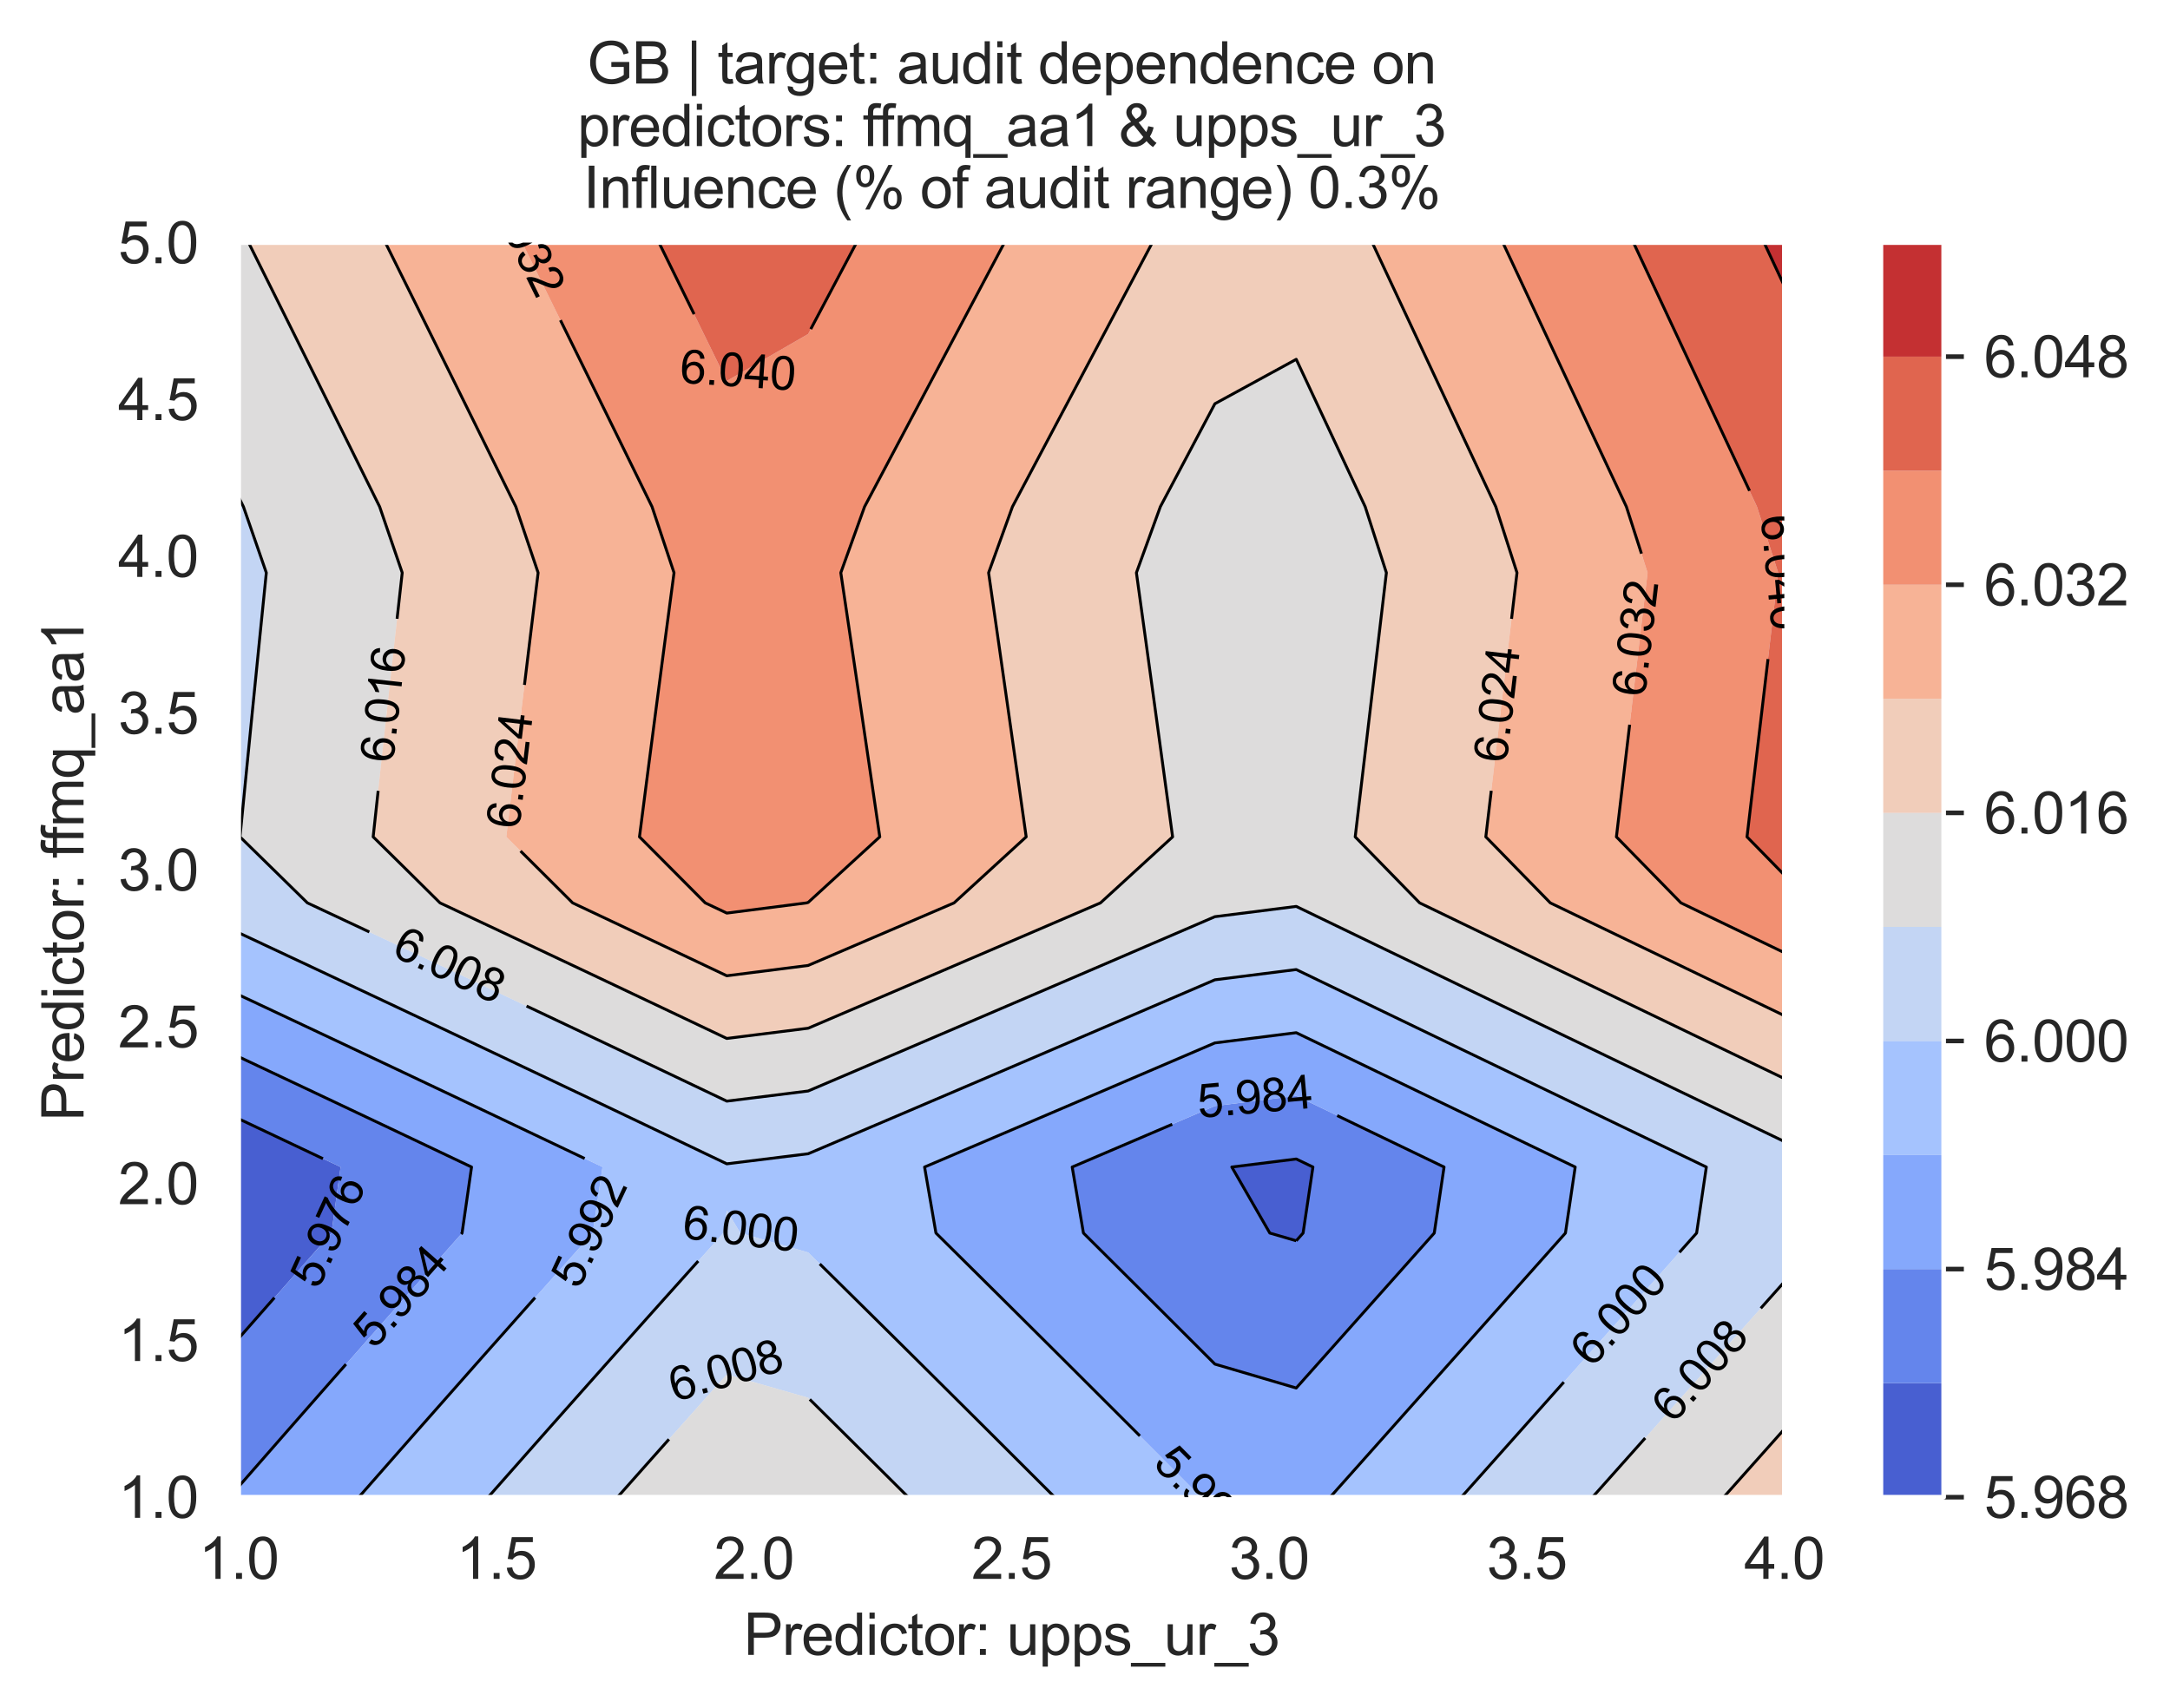 <?xml version="1.0" encoding="utf-8" standalone="no"?>
<!DOCTYPE svg PUBLIC "-//W3C//DTD SVG 1.1//EN"
  "http://www.w3.org/Graphics/SVG/1.1/DTD/svg11.dtd">
<svg xmlns:xlink="http://www.w3.org/1999/xlink" width="376.041pt" height="296.003pt" viewBox="0 0 376.041 296.003" xmlns="http://www.w3.org/2000/svg" version="1.1">
 <defs>
  <style type="text/css">*{stroke-linejoin: round; stroke-linecap: butt}</style>
 </defs>
 <g id="figure_1">
  <g id="patch_1">
   <path d="M 0 296.003 
L 376.041 296.003 
L 376.041 0 
L 0 0 
z
" style="fill: #ffffff"/>
  </g>
  <g id="axes_1">
   <g id="patch_2">
    <path d="M 41.367 259.483 
L 309.207 259.483 
L 309.207 42.043 
L 41.367 42.043 
z
" style="fill: #eaeaf2"/>
   </g>
   <g id="matplotlib.axis_1">
    <g id="xtick_1">
     <g id="line2d_1">
      <path d="M 41.367 259.483 
L 41.367 42.043 
" clip-path="url(#pe925cbc68d)" style="fill: none; stroke: #ffffff; stroke-width: 0.8; stroke-linecap: round"/>
     </g>
     <g id="text_1">
      <!-- 1.0 -->
      <g style="fill: #262626" transform="translate(34.417 273.641)scale(0.1 -0.1)">
       <defs>
        <path id="ArialMT-31" d="M 2384 0 
L 1822 0 
L 1822 3584 
Q 1619 3391 1289 3197 
Q 959 3003 697 2906 
L 697 3450 
Q 1169 3672 1522 3987 
Q 1875 4303 2022 4600 
L 2384 4600 
L 2384 0 
z
" transform="scale(0.016)"/>
        <path id="ArialMT-2e" d="M 581 0 
L 581 641 
L 1222 641 
L 1222 0 
L 581 0 
z
" transform="scale(0.016)"/>
        <path id="ArialMT-30" d="M 266 2259 
Q 266 3072 433 3567 
Q 600 4063 929 4331 
Q 1259 4600 1759 4600 
Q 2128 4600 2406 4451 
Q 2684 4303 2865 4023 
Q 3047 3744 3150 3342 
Q 3253 2941 3253 2259 
Q 3253 1453 3087 958 
Q 2922 463 2592 192 
Q 2263 -78 1759 -78 
Q 1097 -78 719 397 
Q 266 969 266 2259 
z
M 844 2259 
Q 844 1131 1108 757 
Q 1372 384 1759 384 
Q 2147 384 2411 759 
Q 2675 1134 2675 2259 
Q 2675 3391 2411 3762 
Q 2147 4134 1753 4134 
Q 1366 4134 1134 3806 
Q 844 3388 844 2259 
z
" transform="scale(0.016)"/>
       </defs>
       <use xlink:href="#ArialMT-31"/>
       <use xlink:href="#ArialMT-2e" x="55.615"/>
       <use xlink:href="#ArialMT-30" x="83.398"/>
      </g>
     </g>
    </g>
    <g id="xtick_2">
     <g id="line2d_2">
      <path d="M 86.007 259.483 
L 86.007 42.043 
" clip-path="url(#pe925cbc68d)" style="fill: none; stroke: #ffffff; stroke-width: 0.8; stroke-linecap: round"/>
     </g>
     <g id="text_2">
      <!-- 1.5 -->
      <g style="fill: #262626" transform="translate(79.057 273.641)scale(0.1 -0.1)">
       <defs>
        <path id="ArialMT-35" d="M 266 1200 
L 856 1250 
Q 922 819 1161 601 
Q 1400 384 1738 384 
Q 2144 384 2425 690 
Q 2706 997 2706 1503 
Q 2706 1984 2436 2262 
Q 2166 2541 1728 2541 
Q 1456 2541 1237 2417 
Q 1019 2294 894 2097 
L 366 2166 
L 809 4519 
L 3088 4519 
L 3088 3981 
L 1259 3981 
L 1013 2750 
Q 1425 3038 1878 3038 
Q 2478 3038 2890 2622 
Q 3303 2206 3303 1553 
Q 3303 931 2941 478 
Q 2500 -78 1738 -78 
Q 1113 -78 717 272 
Q 322 622 266 1200 
z
" transform="scale(0.016)"/>
       </defs>
       <use xlink:href="#ArialMT-31"/>
       <use xlink:href="#ArialMT-2e" x="55.615"/>
       <use xlink:href="#ArialMT-35" x="83.398"/>
      </g>
     </g>
    </g>
    <g id="xtick_3">
     <g id="line2d_3">
      <path d="M 130.647 259.483 
L 130.647 42.043 
" clip-path="url(#pe925cbc68d)" style="fill: none; stroke: #ffffff; stroke-width: 0.8; stroke-linecap: round"/>
     </g>
     <g id="text_3">
      <!-- 2.0 -->
      <g style="fill: #262626" transform="translate(123.697 273.641)scale(0.1 -0.1)">
       <defs>
        <path id="ArialMT-32" d="M 3222 541 
L 3222 0 
L 194 0 
Q 188 203 259 391 
Q 375 700 629 1000 
Q 884 1300 1366 1694 
Q 2113 2306 2375 2664 
Q 2638 3022 2638 3341 
Q 2638 3675 2398 3904 
Q 2159 4134 1775 4134 
Q 1369 4134 1125 3890 
Q 881 3647 878 3216 
L 300 3275 
Q 359 3922 746 4261 
Q 1134 4600 1788 4600 
Q 2447 4600 2831 4234 
Q 3216 3869 3216 3328 
Q 3216 3053 3103 2787 
Q 2991 2522 2730 2228 
Q 2469 1934 1863 1422 
Q 1356 997 1212 845 
Q 1069 694 975 541 
L 3222 541 
z
" transform="scale(0.016)"/>
       </defs>
       <use xlink:href="#ArialMT-32"/>
       <use xlink:href="#ArialMT-2e" x="55.615"/>
       <use xlink:href="#ArialMT-30" x="83.398"/>
      </g>
     </g>
    </g>
    <g id="xtick_4">
     <g id="line2d_4">
      <path d="M 175.287 259.483 
L 175.287 42.043 
" clip-path="url(#pe925cbc68d)" style="fill: none; stroke: #ffffff; stroke-width: 0.8; stroke-linecap: round"/>
     </g>
     <g id="text_4">
      <!-- 2.5 -->
      <g style="fill: #262626" transform="translate(168.337 273.641)scale(0.1 -0.1)">
       <use xlink:href="#ArialMT-32"/>
       <use xlink:href="#ArialMT-2e" x="55.615"/>
       <use xlink:href="#ArialMT-35" x="83.398"/>
      </g>
     </g>
    </g>
    <g id="xtick_5">
     <g id="line2d_5">
      <path d="M 219.927 259.483 
L 219.927 42.043 
" clip-path="url(#pe925cbc68d)" style="fill: none; stroke: #ffffff; stroke-width: 0.8; stroke-linecap: round"/>
     </g>
     <g id="text_5">
      <!-- 3.0 -->
      <g style="fill: #262626" transform="translate(212.977 273.641)scale(0.1 -0.1)">
       <defs>
        <path id="ArialMT-33" d="M 269 1209 
L 831 1284 
Q 928 806 1161 595 
Q 1394 384 1728 384 
Q 2125 384 2398 659 
Q 2672 934 2672 1341 
Q 2672 1728 2419 1979 
Q 2166 2231 1775 2231 
Q 1616 2231 1378 2169 
L 1441 2663 
Q 1497 2656 1531 2656 
Q 1891 2656 2178 2843 
Q 2466 3031 2466 3422 
Q 2466 3731 2256 3934 
Q 2047 4138 1716 4138 
Q 1388 4138 1169 3931 
Q 950 3725 888 3313 
L 325 3413 
Q 428 3978 793 4289 
Q 1159 4600 1703 4600 
Q 2078 4600 2393 4439 
Q 2709 4278 2876 4000 
Q 3044 3722 3044 3409 
Q 3044 3113 2884 2869 
Q 2725 2625 2413 2481 
Q 2819 2388 3044 2092 
Q 3269 1797 3269 1353 
Q 3269 753 2831 336 
Q 2394 -81 1725 -81 
Q 1122 -81 723 278 
Q 325 638 269 1209 
z
" transform="scale(0.016)"/>
       </defs>
       <use xlink:href="#ArialMT-33"/>
       <use xlink:href="#ArialMT-2e" x="55.615"/>
       <use xlink:href="#ArialMT-30" x="83.398"/>
      </g>
     </g>
    </g>
    <g id="xtick_6">
     <g id="line2d_6">
      <path d="M 264.567 259.483 
L 264.567 42.043 
" clip-path="url(#pe925cbc68d)" style="fill: none; stroke: #ffffff; stroke-width: 0.8; stroke-linecap: round"/>
     </g>
     <g id="text_6">
      <!-- 3.5 -->
      <g style="fill: #262626" transform="translate(257.617 273.641)scale(0.1 -0.1)">
       <use xlink:href="#ArialMT-33"/>
       <use xlink:href="#ArialMT-2e" x="55.615"/>
       <use xlink:href="#ArialMT-35" x="83.398"/>
      </g>
     </g>
    </g>
    <g id="xtick_7">
     <g id="line2d_7">
      <path d="M 309.207 259.483 
L 309.207 42.043 
" clip-path="url(#pe925cbc68d)" style="fill: none; stroke: #ffffff; stroke-width: 0.8; stroke-linecap: round"/>
     </g>
     <g id="text_7">
      <!-- 4.0 -->
      <g style="fill: #262626" transform="translate(302.257 273.641)scale(0.1 -0.1)">
       <defs>
        <path id="ArialMT-34" d="M 2069 0 
L 2069 1097 
L 81 1097 
L 81 1613 
L 2172 4581 
L 2631 4581 
L 2631 1613 
L 3250 1613 
L 3250 1097 
L 2631 1097 
L 2631 0 
L 2069 0 
z
M 2069 1613 
L 2069 3678 
L 634 1613 
L 2069 1613 
z
" transform="scale(0.016)"/>
       </defs>
       <use xlink:href="#ArialMT-34"/>
       <use xlink:href="#ArialMT-2e" x="55.615"/>
       <use xlink:href="#ArialMT-30" x="83.398"/>
      </g>
     </g>
    </g>
    <g id="text_8">
     <!-- Predictor: upps_ur_3 -->
     <g style="fill: #262626" transform="translate(128.875 286.816)scale(0.1 -0.1)">
      <defs>
       <path id="ArialMT-50" d="M 494 0 
L 494 4581 
L 2222 4581 
Q 2678 4581 2919 4538 
Q 3256 4481 3484 4323 
Q 3713 4166 3852 3881 
Q 3991 3597 3991 3256 
Q 3991 2672 3619 2267 
Q 3247 1863 2275 1863 
L 1100 1863 
L 1100 0 
L 494 0 
z
M 1100 2403 
L 2284 2403 
Q 2872 2403 3119 2622 
Q 3366 2841 3366 3238 
Q 3366 3525 3220 3729 
Q 3075 3934 2838 4000 
Q 2684 4041 2272 4041 
L 1100 4041 
L 1100 2403 
z
" transform="scale(0.016)"/>
       <path id="ArialMT-72" d="M 416 0 
L 416 3319 
L 922 3319 
L 922 2816 
Q 1116 3169 1280 3281 
Q 1444 3394 1641 3394 
Q 1925 3394 2219 3213 
L 2025 2691 
Q 1819 2813 1613 2813 
Q 1428 2813 1281 2702 
Q 1134 2591 1072 2394 
Q 978 2094 978 1738 
L 978 0 
L 416 0 
z
" transform="scale(0.016)"/>
       <path id="ArialMT-65" d="M 2694 1069 
L 3275 997 
Q 3138 488 2766 206 
Q 2394 -75 1816 -75 
Q 1088 -75 661 373 
Q 234 822 234 1631 
Q 234 2469 665 2931 
Q 1097 3394 1784 3394 
Q 2450 3394 2872 2941 
Q 3294 2488 3294 1666 
Q 3294 1616 3291 1516 
L 816 1516 
Q 847 969 1125 678 
Q 1403 388 1819 388 
Q 2128 388 2347 550 
Q 2566 713 2694 1069 
z
M 847 1978 
L 2700 1978 
Q 2663 2397 2488 2606 
Q 2219 2931 1791 2931 
Q 1403 2931 1139 2672 
Q 875 2413 847 1978 
z
" transform="scale(0.016)"/>
       <path id="ArialMT-64" d="M 2575 0 
L 2575 419 
Q 2259 -75 1647 -75 
Q 1250 -75 917 144 
Q 584 363 401 755 
Q 219 1147 219 1656 
Q 219 2153 384 2558 
Q 550 2963 881 3178 
Q 1213 3394 1622 3394 
Q 1922 3394 2156 3267 
Q 2391 3141 2538 2938 
L 2538 4581 
L 3097 4581 
L 3097 0 
L 2575 0 
z
M 797 1656 
Q 797 1019 1065 703 
Q 1334 388 1700 388 
Q 2069 388 2326 689 
Q 2584 991 2584 1609 
Q 2584 2291 2321 2609 
Q 2059 2928 1675 2928 
Q 1300 2928 1048 2622 
Q 797 2316 797 1656 
z
" transform="scale(0.016)"/>
       <path id="ArialMT-69" d="M 425 3934 
L 425 4581 
L 988 4581 
L 988 3934 
L 425 3934 
z
M 425 0 
L 425 3319 
L 988 3319 
L 988 0 
L 425 0 
z
" transform="scale(0.016)"/>
       <path id="ArialMT-63" d="M 2588 1216 
L 3141 1144 
Q 3050 572 2676 248 
Q 2303 -75 1759 -75 
Q 1078 -75 664 370 
Q 250 816 250 1647 
Q 250 2184 428 2587 
Q 606 2991 970 3192 
Q 1334 3394 1763 3394 
Q 2303 3394 2647 3120 
Q 2991 2847 3088 2344 
L 2541 2259 
Q 2463 2594 2264 2762 
Q 2066 2931 1784 2931 
Q 1359 2931 1093 2626 
Q 828 2322 828 1663 
Q 828 994 1084 691 
Q 1341 388 1753 388 
Q 2084 388 2306 591 
Q 2528 794 2588 1216 
z
" transform="scale(0.016)"/>
       <path id="ArialMT-74" d="M 1650 503 
L 1731 6 
Q 1494 -44 1306 -44 
Q 1000 -44 831 53 
Q 663 150 594 308 
Q 525 466 525 972 
L 525 2881 
L 113 2881 
L 113 3319 
L 525 3319 
L 525 4141 
L 1084 4478 
L 1084 3319 
L 1650 3319 
L 1650 2881 
L 1084 2881 
L 1084 941 
Q 1084 700 1114 631 
Q 1144 563 1211 522 
Q 1278 481 1403 481 
Q 1497 481 1650 503 
z
" transform="scale(0.016)"/>
       <path id="ArialMT-6f" d="M 213 1659 
Q 213 2581 725 3025 
Q 1153 3394 1769 3394 
Q 2453 3394 2887 2945 
Q 3322 2497 3322 1706 
Q 3322 1066 3130 698 
Q 2938 331 2570 128 
Q 2203 -75 1769 -75 
Q 1072 -75 642 372 
Q 213 819 213 1659 
z
M 791 1659 
Q 791 1022 1069 705 
Q 1347 388 1769 388 
Q 2188 388 2466 706 
Q 2744 1025 2744 1678 
Q 2744 2294 2464 2611 
Q 2184 2928 1769 2928 
Q 1347 2928 1069 2612 
Q 791 2297 791 1659 
z
" transform="scale(0.016)"/>
       <path id="ArialMT-3a" d="M 578 2678 
L 578 3319 
L 1219 3319 
L 1219 2678 
L 578 2678 
z
M 578 0 
L 578 641 
L 1219 641 
L 1219 0 
L 578 0 
z
" transform="scale(0.016)"/>
       <path id="ArialMT-20" transform="scale(0.016)"/>
       <path id="ArialMT-75" d="M 2597 0 
L 2597 488 
Q 2209 -75 1544 -75 
Q 1250 -75 995 37 
Q 741 150 617 320 
Q 494 491 444 738 
Q 409 903 409 1263 
L 409 3319 
L 972 3319 
L 972 1478 
Q 972 1038 1006 884 
Q 1059 663 1231 536 
Q 1403 409 1656 409 
Q 1909 409 2131 539 
Q 2353 669 2445 892 
Q 2538 1116 2538 1541 
L 2538 3319 
L 3100 3319 
L 3100 0 
L 2597 0 
z
" transform="scale(0.016)"/>
       <path id="ArialMT-70" d="M 422 -1272 
L 422 3319 
L 934 3319 
L 934 2888 
Q 1116 3141 1344 3267 
Q 1572 3394 1897 3394 
Q 2322 3394 2647 3175 
Q 2972 2956 3137 2557 
Q 3303 2159 3303 1684 
Q 3303 1175 3120 767 
Q 2938 359 2589 142 
Q 2241 -75 1856 -75 
Q 1575 -75 1351 44 
Q 1128 163 984 344 
L 984 -1272 
L 422 -1272 
z
M 931 1641 
Q 931 1000 1190 694 
Q 1450 388 1819 388 
Q 2194 388 2461 705 
Q 2728 1022 2728 1688 
Q 2728 2322 2467 2637 
Q 2206 2953 1844 2953 
Q 1484 2953 1207 2617 
Q 931 2281 931 1641 
z
" transform="scale(0.016)"/>
       <path id="ArialMT-73" d="M 197 991 
L 753 1078 
Q 800 744 1014 566 
Q 1228 388 1613 388 
Q 2000 388 2187 545 
Q 2375 703 2375 916 
Q 2375 1106 2209 1216 
Q 2094 1291 1634 1406 
Q 1016 1563 777 1677 
Q 538 1791 414 1992 
Q 291 2194 291 2438 
Q 291 2659 392 2848 
Q 494 3038 669 3163 
Q 800 3259 1026 3326 
Q 1253 3394 1513 3394 
Q 1903 3394 2198 3281 
Q 2494 3169 2634 2976 
Q 2775 2784 2828 2463 
L 2278 2388 
Q 2241 2644 2061 2787 
Q 1881 2931 1553 2931 
Q 1166 2931 1000 2803 
Q 834 2675 834 2503 
Q 834 2394 903 2306 
Q 972 2216 1119 2156 
Q 1203 2125 1616 2013 
Q 2213 1853 2448 1751 
Q 2684 1650 2818 1456 
Q 2953 1263 2953 975 
Q 2953 694 2789 445 
Q 2625 197 2315 61 
Q 2006 -75 1616 -75 
Q 969 -75 630 194 
Q 291 463 197 991 
z
" transform="scale(0.016)"/>
       <path id="ArialMT-5f" d="M -97 -1272 
L -97 -866 
L 3631 -866 
L 3631 -1272 
L -97 -1272 
z
" transform="scale(0.016)"/>
      </defs>
      <use xlink:href="#ArialMT-50"/>
      <use xlink:href="#ArialMT-72" x="66.699"/>
      <use xlink:href="#ArialMT-65" x="100"/>
      <use xlink:href="#ArialMT-64" x="155.615"/>
      <use xlink:href="#ArialMT-69" x="211.23"/>
      <use xlink:href="#ArialMT-63" x="233.447"/>
      <use xlink:href="#ArialMT-74" x="283.447"/>
      <use xlink:href="#ArialMT-6f" x="311.23"/>
      <use xlink:href="#ArialMT-72" x="366.846"/>
      <use xlink:href="#ArialMT-3a" x="400.146"/>
      <use xlink:href="#ArialMT-20" x="427.93"/>
      <use xlink:href="#ArialMT-75" x="455.713"/>
      <use xlink:href="#ArialMT-70" x="511.328"/>
      <use xlink:href="#ArialMT-70" x="566.943"/>
      <use xlink:href="#ArialMT-73" x="622.559"/>
      <use xlink:href="#ArialMT-5f" x="672.559"/>
      <use xlink:href="#ArialMT-75" x="728.174"/>
      <use xlink:href="#ArialMT-72" x="783.789"/>
      <use xlink:href="#ArialMT-5f" x="817.09"/>
      <use xlink:href="#ArialMT-33" x="872.705"/>
     </g>
    </g>
   </g>
   <g id="matplotlib.axis_2">
    <g id="ytick_1">
     <g id="line2d_8">
      <path d="M 41.367 259.483 
L 309.207 259.483 
" clip-path="url(#pe925cbc68d)" style="fill: none; stroke: #ffffff; stroke-width: 0.8; stroke-linecap: round"/>
     </g>
     <g id="text_9">
      <!-- 1.0 -->
      <g style="fill: #262626" transform="translate(20.467 263.062)scale(0.1 -0.1)">
       <use xlink:href="#ArialMT-31"/>
       <use xlink:href="#ArialMT-2e" x="55.615"/>
       <use xlink:href="#ArialMT-30" x="83.398"/>
      </g>
     </g>
    </g>
    <g id="ytick_2">
     <g id="line2d_9">
      <path d="M 41.367 232.303 
L 309.207 232.303 
" clip-path="url(#pe925cbc68d)" style="fill: none; stroke: #ffffff; stroke-width: 0.8; stroke-linecap: round"/>
     </g>
     <g id="text_10">
      <!-- 1.5 -->
      <g style="fill: #262626" transform="translate(20.467 235.882)scale(0.1 -0.1)">
       <use xlink:href="#ArialMT-31"/>
       <use xlink:href="#ArialMT-2e" x="55.615"/>
       <use xlink:href="#ArialMT-35" x="83.398"/>
      </g>
     </g>
    </g>
    <g id="ytick_3">
     <g id="line2d_10">
      <path d="M 41.367 205.123 
L 309.207 205.123 
" clip-path="url(#pe925cbc68d)" style="fill: none; stroke: #ffffff; stroke-width: 0.8; stroke-linecap: round"/>
     </g>
     <g id="text_11">
      <!-- 2.0 -->
      <g style="fill: #262626" transform="translate(20.467 208.702)scale(0.1 -0.1)">
       <use xlink:href="#ArialMT-32"/>
       <use xlink:href="#ArialMT-2e" x="55.615"/>
       <use xlink:href="#ArialMT-30" x="83.398"/>
      </g>
     </g>
    </g>
    <g id="ytick_4">
     <g id="line2d_11">
      <path d="M 41.367 177.943 
L 309.207 177.943 
" clip-path="url(#pe925cbc68d)" style="fill: none; stroke: #ffffff; stroke-width: 0.8; stroke-linecap: round"/>
     </g>
     <g id="text_12">
      <!-- 2.5 -->
      <g style="fill: #262626" transform="translate(20.467 181.522)scale(0.1 -0.1)">
       <use xlink:href="#ArialMT-32"/>
       <use xlink:href="#ArialMT-2e" x="55.615"/>
       <use xlink:href="#ArialMT-35" x="83.398"/>
      </g>
     </g>
    </g>
    <g id="ytick_5">
     <g id="line2d_12">
      <path d="M 41.367 150.763 
L 309.207 150.763 
" clip-path="url(#pe925cbc68d)" style="fill: none; stroke: #ffffff; stroke-width: 0.8; stroke-linecap: round"/>
     </g>
     <g id="text_13">
      <!-- 3.0 -->
      <g style="fill: #262626" transform="translate(20.467 154.342)scale(0.1 -0.1)">
       <use xlink:href="#ArialMT-33"/>
       <use xlink:href="#ArialMT-2e" x="55.615"/>
       <use xlink:href="#ArialMT-30" x="83.398"/>
      </g>
     </g>
    </g>
    <g id="ytick_6">
     <g id="line2d_13">
      <path d="M 41.367 123.583 
L 309.207 123.583 
" clip-path="url(#pe925cbc68d)" style="fill: none; stroke: #ffffff; stroke-width: 0.8; stroke-linecap: round"/>
     </g>
     <g id="text_14">
      <!-- 3.5 -->
      <g style="fill: #262626" transform="translate(20.467 127.162)scale(0.1 -0.1)">
       <use xlink:href="#ArialMT-33"/>
       <use xlink:href="#ArialMT-2e" x="55.615"/>
       <use xlink:href="#ArialMT-35" x="83.398"/>
      </g>
     </g>
    </g>
    <g id="ytick_7">
     <g id="line2d_14">
      <path d="M 41.367 96.403 
L 309.207 96.403 
" clip-path="url(#pe925cbc68d)" style="fill: none; stroke: #ffffff; stroke-width: 0.8; stroke-linecap: round"/>
     </g>
     <g id="text_15">
      <!-- 4.0 -->
      <g style="fill: #262626" transform="translate(20.467 99.982)scale(0.1 -0.1)">
       <use xlink:href="#ArialMT-34"/>
       <use xlink:href="#ArialMT-2e" x="55.615"/>
       <use xlink:href="#ArialMT-30" x="83.398"/>
      </g>
     </g>
    </g>
    <g id="ytick_8">
     <g id="line2d_15">
      <path d="M 41.367 69.223 
L 309.207 69.223 
" clip-path="url(#pe925cbc68d)" style="fill: none; stroke: #ffffff; stroke-width: 0.8; stroke-linecap: round"/>
     </g>
     <g id="text_16">
      <!-- 4.5 -->
      <g style="fill: #262626" transform="translate(20.467 72.802)scale(0.1 -0.1)">
       <use xlink:href="#ArialMT-34"/>
       <use xlink:href="#ArialMT-2e" x="55.615"/>
       <use xlink:href="#ArialMT-35" x="83.398"/>
      </g>
     </g>
    </g>
    <g id="ytick_9">
     <g id="line2d_16">
      <path d="M 41.367 42.043 
L 309.207 42.043 
" clip-path="url(#pe925cbc68d)" style="fill: none; stroke: #ffffff; stroke-width: 0.8; stroke-linecap: round"/>
     </g>
     <g id="text_17">
      <!-- 5.0 -->
      <g style="fill: #262626" transform="translate(20.467 45.622)scale(0.1 -0.1)">
       <use xlink:href="#ArialMT-35"/>
       <use xlink:href="#ArialMT-2e" x="55.615"/>
       <use xlink:href="#ArialMT-30" x="83.398"/>
      </g>
     </g>
    </g>
    <g id="text_18">
     <!-- Predictor: ffmq_aa1 -->
     <g style="fill: #262626" transform="translate(14.48 194.305)rotate(-90)scale(0.1 -0.1)">
      <defs>
       <path id="ArialMT-66" d="M 556 0 
L 556 2881 
L 59 2881 
L 59 3319 
L 556 3319 
L 556 3672 
Q 556 4006 616 4169 
Q 697 4388 901 4523 
Q 1106 4659 1475 4659 
Q 1713 4659 2000 4603 
L 1916 4113 
Q 1741 4144 1584 4144 
Q 1328 4144 1222 4034 
Q 1116 3925 1116 3625 
L 1116 3319 
L 1763 3319 
L 1763 2881 
L 1116 2881 
L 1116 0 
L 556 0 
z
" transform="scale(0.016)"/>
       <path id="ArialMT-6d" d="M 422 0 
L 422 3319 
L 925 3319 
L 925 2853 
Q 1081 3097 1340 3245 
Q 1600 3394 1931 3394 
Q 2300 3394 2536 3241 
Q 2772 3088 2869 2813 
Q 3263 3394 3894 3394 
Q 4388 3394 4653 3120 
Q 4919 2847 4919 2278 
L 4919 0 
L 4359 0 
L 4359 2091 
Q 4359 2428 4304 2576 
Q 4250 2725 4106 2815 
Q 3963 2906 3769 2906 
Q 3419 2906 3187 2673 
Q 2956 2441 2956 1928 
L 2956 0 
L 2394 0 
L 2394 2156 
Q 2394 2531 2256 2718 
Q 2119 2906 1806 2906 
Q 1569 2906 1367 2781 
Q 1166 2656 1075 2415 
Q 984 2175 984 1722 
L 984 0 
L 422 0 
z
" transform="scale(0.016)"/>
       <path id="ArialMT-71" d="M 2538 -1272 
L 2538 353 
Q 2406 169 2170 47 
Q 1934 -75 1669 -75 
Q 1078 -75 651 397 
Q 225 869 225 1691 
Q 225 2191 398 2587 
Q 572 2984 901 3189 
Q 1231 3394 1625 3394 
Q 2241 3394 2594 2875 
L 2594 3319 
L 3100 3319 
L 3100 -1272 
L 2538 -1272 
z
M 803 1669 
Q 803 1028 1072 708 
Q 1341 388 1716 388 
Q 2075 388 2334 692 
Q 2594 997 2594 1619 
Q 2594 2281 2320 2615 
Q 2047 2950 1678 2950 
Q 1313 2950 1058 2639 
Q 803 2328 803 1669 
z
" transform="scale(0.016)"/>
       <path id="ArialMT-61" d="M 2588 409 
Q 2275 144 1986 34 
Q 1697 -75 1366 -75 
Q 819 -75 525 192 
Q 231 459 231 875 
Q 231 1119 342 1320 
Q 453 1522 633 1644 
Q 813 1766 1038 1828 
Q 1203 1872 1538 1913 
Q 2219 1994 2541 2106 
Q 2544 2222 2544 2253 
Q 2544 2597 2384 2738 
Q 2169 2928 1744 2928 
Q 1347 2928 1158 2789 
Q 969 2650 878 2297 
L 328 2372 
Q 403 2725 575 2942 
Q 747 3159 1072 3276 
Q 1397 3394 1825 3394 
Q 2250 3394 2515 3294 
Q 2781 3194 2906 3042 
Q 3031 2891 3081 2659 
Q 3109 2516 3109 2141 
L 3109 1391 
Q 3109 606 3145 398 
Q 3181 191 3288 0 
L 2700 0 
Q 2613 175 2588 409 
z
M 2541 1666 
Q 2234 1541 1622 1453 
Q 1275 1403 1131 1340 
Q 988 1278 909 1158 
Q 831 1038 831 891 
Q 831 666 1001 516 
Q 1172 366 1500 366 
Q 1825 366 2078 508 
Q 2331 650 2450 897 
Q 2541 1088 2541 1459 
L 2541 1666 
z
" transform="scale(0.016)"/>
      </defs>
      <use xlink:href="#ArialMT-50"/>
      <use xlink:href="#ArialMT-72" x="66.699"/>
      <use xlink:href="#ArialMT-65" x="100"/>
      <use xlink:href="#ArialMT-64" x="155.615"/>
      <use xlink:href="#ArialMT-69" x="211.23"/>
      <use xlink:href="#ArialMT-63" x="233.447"/>
      <use xlink:href="#ArialMT-74" x="283.447"/>
      <use xlink:href="#ArialMT-6f" x="311.23"/>
      <use xlink:href="#ArialMT-72" x="366.846"/>
      <use xlink:href="#ArialMT-3a" x="400.146"/>
      <use xlink:href="#ArialMT-20" x="427.93"/>
      <use xlink:href="#ArialMT-66" x="455.713"/>
      <use xlink:href="#ArialMT-66" x="481.746"/>
      <use xlink:href="#ArialMT-6d" x="509.529"/>
      <use xlink:href="#ArialMT-71" x="592.83"/>
      <use xlink:href="#ArialMT-5f" x="648.445"/>
      <use xlink:href="#ArialMT-61" x="704.061"/>
      <use xlink:href="#ArialMT-61" x="759.676"/>
      <use xlink:href="#ArialMT-31" x="815.291"/>
     </g>
    </g>
   </g>
   <g id="PathCollection_1">
    <path d="M 47.342 225.15 
L 55.464 215.94 
L 57.439 213.706 
L 59.02 202.262 
L 55.464 200.575 
L 41.367 193.903 
L 41.367 202.262 
L 41.367 213.706 
L 41.367 225.15 
L 41.367 231.949 
z
" clip-path="url(#pe925cbc68d)" style="fill: #485fd1"/>
    <path d="M 224.626 215.041 
L 225.815 213.706 
L 227.517 202.262 
L 224.626 200.87 
L 213.461 202.262 
L 220.046 213.706 
z
" clip-path="url(#pe925cbc68d)" style="fill: #485fd1"/>
   </g>
   <g id="PathCollection_2">
    <path d="M 49.766 248.039 
L 55.464 241.545 
L 59.819 236.595 
L 69.561 225.559 
L 69.922 225.15 
L 80.074 213.706 
L 81.715 202.262 
L 69.561 196.486 
L 57.597 190.818 
L 55.464 189.809 
L 41.367 183.157 
L 41.367 190.818 
L 41.367 193.903 
L 55.464 200.575 
L 59.02 202.262 
L 57.439 213.706 
L 55.464 215.94 
L 47.342 225.15 
L 41.367 231.949 
L 41.367 236.595 
L 41.367 248.039 
L 41.367 257.642 
z
" clip-path="url(#pe925cbc68d)" style="fill: #6485ec"/>
    <path d="M 224.626 240.562 
L 228.16 236.595 
L 238.353 225.15 
L 238.723 224.735 
L 248.546 213.706 
L 250.242 202.262 
L 238.723 196.717 
L 226.477 190.818 
L 224.626 189.926 
L 217.496 190.818 
L 210.529 191.689 
L 196.432 197.722 
L 185.802 202.262 
L 187.749 213.706 
L 196.432 222.343 
L 199.249 225.15 
L 210.529 236.418 
L 211.132 236.595 
z
M 220.046 213.706 
L 213.461 202.262 
L 224.626 200.87 
L 227.517 202.262 
L 225.815 213.706 
L 224.626 215.041 
z
" clip-path="url(#pe925cbc68d)" style="fill: #6485ec"/>
   </g>
   <g id="PathCollection_3">
    <path d="M 55.464 259.483 
L 62.177 259.483 
L 69.561 251.077 
L 72.236 248.039 
L 82.344 236.595 
L 83.658 235.112 
L 92.502 225.15 
L 97.755 219.255 
L 102.71 213.706 
L 104.41 202.262 
L 97.755 199.088 
L 83.658 192.382 
L 80.362 190.818 
L 69.561 185.701 
L 56.164 179.374 
L 55.464 179.044 
L 41.367 172.411 
L 41.367 179.374 
L 41.367 183.157 
L 55.464 189.809 
L 57.597 190.818 
L 69.561 196.486 
L 81.715 202.262 
L 80.074 213.706 
L 69.922 225.15 
L 69.561 225.559 
L 59.819 236.595 
L 55.464 241.545 
L 49.766 248.039 
L 41.367 257.642 
L 41.367 259.483 
z
" clip-path="url(#pe925cbc68d)" style="fill: #85a8fc"/>
    <path d="M 210.529 259.483 
L 224.626 259.483 
L 230.504 259.483 
L 238.723 250.256 
L 240.698 248.039 
L 250.891 236.595 
L 252.82 234.429 
L 261.084 225.15 
L 266.917 218.602 
L 271.277 213.706 
L 272.968 202.262 
L 266.917 199.353 
L 252.82 192.57 
L 249.182 190.818 
L 238.723 185.779 
L 225.439 179.374 
L 224.626 178.981 
L 221.502 179.374 
L 210.529 180.751 
L 196.432 186.795 
L 187.035 190.818 
L 182.336 192.827 
L 168.239 198.845 
L 160.221 202.262 
L 162.191 213.706 
L 168.239 219.694 
L 173.74 225.15 
L 182.336 233.696 
L 185.245 236.595 
L 196.432 247.765 
L 196.707 248.039 
L 208.125 259.483 
z
M 211.132 236.595 
L 210.529 236.418 
L 199.249 225.15 
L 196.432 222.343 
L 187.749 213.706 
L 185.802 202.262 
L 196.432 197.722 
L 210.529 191.689 
L 217.496 190.818 
L 224.626 189.926 
L 226.477 190.818 
L 238.723 196.717 
L 250.242 202.262 
L 248.546 213.706 
L 238.723 224.735 
L 238.353 225.15 
L 228.16 236.595 
L 224.626 240.562 
z
" clip-path="url(#pe925cbc68d)" style="fill: #85a8fc"/>
   </g>
   <g id="PathCollection_4">
    <path d="M 69.561 259.483 
L 83.658 259.483 
L 84.592 259.483 
L 94.706 248.039 
L 97.755 244.6 
L 104.869 236.595 
L 111.851 228.765 
L 115.082 225.15 
L 125.346 213.706 
L 125.948 209.78 
L 128.292 213.706 
L 140.045 217.069 
L 148.231 225.15 
L 154.142 231 
L 159.785 236.595 
L 168.239 244.997 
L 171.294 248.039 
L 182.336 259.058 
L 182.76 259.483 
L 196.432 259.483 
L 208.125 259.483 
L 196.707 248.039 
L 196.432 247.765 
L 185.245 236.595 
L 182.336 233.696 
L 173.74 225.15 
L 168.239 219.694 
L 162.191 213.706 
L 160.221 202.262 
L 168.239 198.845 
L 182.336 192.827 
L 187.035 190.818 
L 196.432 186.795 
L 210.529 180.751 
L 221.502 179.374 
L 224.626 178.981 
L 225.439 179.374 
L 238.723 185.779 
L 249.182 190.818 
L 252.82 192.57 
L 266.917 199.353 
L 272.968 202.262 
L 271.277 213.706 
L 266.917 218.602 
L 261.084 225.15 
L 252.82 234.429 
L 250.891 236.595 
L 240.698 248.039 
L 238.723 250.256 
L 230.504 259.483 
L 238.723 259.483 
L 252.82 259.483 
L 253.235 259.483 
L 263.428 248.039 
L 266.917 244.122 
L 273.621 236.595 
L 281.014 228.295 
L 283.814 225.15 
L 294.008 213.706 
L 295.11 206.222 
L 295.694 202.262 
L 295.11 201.982 
L 281.014 195.208 
L 271.887 190.818 
L 266.917 188.426 
L 252.82 181.637 
L 248.123 179.374 
L 238.723 174.841 
L 224.626 168.037 
L 210.529 169.813 
L 196.432 175.869 
L 188.262 179.374 
L 182.336 181.912 
L 168.239 187.943 
L 161.506 190.818 
L 154.142 193.96 
L 140.045 199.963 
L 125.948 201.708 
L 111.851 194.973 
L 103.128 190.818 
L 97.755 188.263 
L 83.658 181.577 
L 79.001 179.374 
L 69.561 174.915 
L 55.464 168.278 
L 54.723 167.929 
L 41.367 161.664 
L 41.367 167.929 
L 41.367 172.411 
L 55.464 179.044 
L 56.164 179.374 
L 69.561 185.701 
L 80.362 190.818 
L 83.658 192.382 
L 97.755 199.088 
L 104.41 202.262 
L 102.71 213.706 
L 97.755 219.255 
L 92.502 225.15 
L 83.658 235.112 
L 82.344 236.595 
L 72.236 248.039 
L 69.561 251.077 
L 62.177 259.483 
z
" clip-path="url(#pe925cbc68d)" style="fill: #a5c3fe"/>
   </g>
   <g id="PathCollection_5">
    <path d="M 97.755 259.483 
L 107.008 259.483 
L 111.851 254.025 
L 117.176 248.039 
L 125.948 238.211 
L 140.045 242.254 
L 145.882 248.039 
L 154.142 256.244 
L 157.396 259.483 
L 168.239 259.483 
L 182.336 259.483 
L 182.76 259.483 
L 182.336 259.058 
L 171.294 248.039 
L 168.239 244.997 
L 159.785 236.595 
L 154.142 231 
L 148.231 225.15 
L 140.045 217.069 
L 128.292 213.706 
L 125.948 209.78 
L 125.346 213.706 
L 115.082 225.15 
L 111.851 228.765 
L 104.869 236.595 
L 97.755 244.6 
L 94.706 248.039 
L 84.592 259.483 
z
" clip-path="url(#pe925cbc68d)" style="fill: #c3d5f4"/>
    <path d="M 266.917 259.483 
L 275.966 259.483 
L 281.014 253.816 
L 286.159 248.039 
L 295.11 237.989 
L 296.352 236.595 
L 306.545 225.15 
L 309.207 222.162 
L 309.207 213.706 
L 309.207 202.262 
L 309.207 197.84 
L 295.11 191.067 
L 294.591 190.818 
L 281.014 184.287 
L 270.807 179.374 
L 266.917 177.5 
L 252.82 170.705 
L 247.067 167.929 
L 238.723 163.902 
L 224.626 157.093 
L 210.529 158.874 
L 196.432 164.943 
L 189.483 167.929 
L 182.336 170.998 
L 168.239 177.04 
L 162.786 179.374 
L 154.142 183.069 
L 140.045 189.085 
L 126.159 190.818 
L 125.948 190.844 
L 125.893 190.818 
L 111.851 184.129 
L 101.837 179.374 
L 97.755 177.438 
L 83.658 170.772 
L 77.631 167.929 
L 69.561 164.13 
L 55.464 157.512 
L 53.272 156.485 
L 41.593 145.041 
L 42.715 133.597 
L 43.848 122.153 
L 44.994 110.708 
L 46.151 99.264 
L 42.186 87.82 
L 41.367 86.171 
L 41.367 87.82 
L 41.367 99.264 
L 41.367 110.708 
L 41.367 122.153 
L 41.367 133.597 
L 41.367 145.041 
L 41.367 156.485 
L 41.367 161.664 
L 54.723 167.929 
L 55.464 168.278 
L 69.561 174.915 
L 79.001 179.374 
L 83.658 181.577 
L 97.755 188.263 
L 103.128 190.818 
L 111.851 194.973 
L 125.948 201.708 
L 140.045 199.963 
L 154.142 193.96 
L 161.506 190.818 
L 168.239 187.943 
L 182.336 181.912 
L 188.262 179.374 
L 196.432 175.869 
L 210.529 169.813 
L 224.626 168.037 
L 238.723 174.841 
L 248.123 179.374 
L 252.82 181.637 
L 266.917 188.426 
L 271.887 190.818 
L 281.014 195.208 
L 295.11 201.982 
L 295.694 202.262 
L 295.11 206.222 
L 294.008 213.706 
L 283.814 225.15 
L 281.014 228.295 
L 273.621 236.595 
L 266.917 244.122 
L 263.428 248.039 
L 253.235 259.483 
z
" clip-path="url(#pe925cbc68d)" style="fill: #c3d5f4"/>
   </g>
   <g id="PathCollection_6">
    <path d="M 111.851 259.483 
L 125.948 259.483 
L 140.045 259.483 
L 154.142 259.483 
L 157.396 259.483 
L 154.142 256.244 
L 145.882 248.039 
L 140.045 242.254 
L 125.948 238.211 
L 117.176 248.039 
L 111.851 254.025 
L 107.008 259.483 
z
" clip-path="url(#pe925cbc68d)" style="fill: #dddcdc"/>
    <path d="M 281.014 259.483 
L 295.11 259.483 
L 298.697 259.483 
L 308.89 248.039 
L 309.207 247.683 
L 309.207 236.595 
L 309.207 225.15 
L 309.207 222.162 
L 306.545 225.15 
L 296.352 236.595 
L 295.11 237.989 
L 286.159 248.039 
L 281.014 253.816 
L 275.966 259.483 
z
" clip-path="url(#pe925cbc68d)" style="fill: #dddcdc"/>
    <path d="M 125.948 190.844 
L 126.159 190.818 
L 140.045 189.085 
L 154.142 183.069 
L 162.786 179.374 
L 168.239 177.04 
L 182.336 170.998 
L 189.483 167.929 
L 196.432 164.943 
L 210.529 158.874 
L 224.626 157.093 
L 238.723 163.902 
L 247.067 167.929 
L 252.82 170.705 
L 266.917 177.5 
L 270.807 179.374 
L 281.014 184.287 
L 294.591 190.818 
L 295.11 191.067 
L 309.207 197.84 
L 309.207 190.818 
L 309.207 186.931 
L 295.11 180.153 
L 293.491 179.374 
L 281.014 173.367 
L 269.73 167.929 
L 266.917 166.573 
L 252.82 159.772 
L 246.012 156.485 
L 238.723 149.017 
L 234.845 145.041 
L 236.196 133.597 
L 237.547 122.153 
L 238.723 112.19 
L 238.898 110.708 
L 240.249 99.264 
L 238.723 94.514 
L 236.573 87.82 
L 231.221 76.376 
L 225.869 64.932 
L 224.626 62.275 
L 219.761 64.932 
L 210.529 69.973 
L 207.139 76.376 
L 201.078 87.82 
L 196.929 99.264 
L 198.508 110.708 
L 200.081 122.153 
L 201.645 133.597 
L 203.203 145.041 
L 196.432 151.238 
L 190.7 156.485 
L 182.336 160.084 
L 168.239 166.138 
L 164.061 167.929 
L 154.142 172.179 
L 140.045 178.206 
L 130.771 179.374 
L 125.948 179.98 
L 124.674 179.374 
L 111.851 173.285 
L 100.539 167.929 
L 97.755 166.614 
L 83.658 159.967 
L 76.252 156.485 
L 69.561 149.864 
L 64.667 145.041 
L 65.906 133.597 
L 67.158 122.153 
L 68.423 110.708 
L 69.561 100.517 
L 69.701 99.264 
L 69.561 98.852 
L 65.787 87.82 
L 60.127 76.376 
L 55.464 66.965 
L 54.455 64.932 
L 48.771 53.487 
L 43.074 42.043 
L 41.367 42.043 
L 41.367 53.487 
L 41.367 64.932 
L 41.367 76.376 
L 41.367 86.171 
L 42.186 87.82 
L 46.151 99.264 
L 44.994 110.708 
L 43.848 122.153 
L 42.715 133.597 
L 41.593 145.041 
L 53.272 156.485 
L 55.464 157.512 
L 69.561 164.13 
L 77.631 167.929 
L 83.658 170.772 
L 97.755 177.438 
L 101.837 179.374 
L 111.851 184.129 
L 125.893 190.818 
z
" clip-path="url(#pe925cbc68d)" style="fill: #dddcdc"/>
   </g>
   <g id="PathCollection_7">
    <path d="M 309.207 259.483 
L 309.207 248.039 
L 309.207 247.683 
L 308.89 248.039 
L 298.697 259.483 
z
" clip-path="url(#pe925cbc68d)" style="fill: #f1cdba"/>
    <path d="M 125.948 179.98 
L 130.771 179.374 
L 140.045 178.206 
L 154.142 172.179 
L 164.061 167.929 
L 168.239 166.138 
L 182.336 160.084 
L 190.7 156.485 
L 196.432 151.238 
L 203.203 145.041 
L 201.645 133.597 
L 200.081 122.153 
L 198.508 110.708 
L 196.929 99.264 
L 201.078 87.82 
L 207.139 76.376 
L 210.529 69.973 
L 219.761 64.932 
L 224.626 62.275 
L 225.869 64.932 
L 231.221 76.376 
L 236.573 87.82 
L 238.723 94.514 
L 240.249 99.264 
L 238.898 110.708 
L 238.723 112.19 
L 237.547 122.153 
L 236.196 133.597 
L 234.845 145.041 
L 238.723 149.017 
L 246.012 156.485 
L 252.82 159.772 
L 266.917 166.573 
L 269.73 167.929 
L 281.014 173.367 
L 293.491 179.374 
L 295.11 180.153 
L 309.207 186.931 
L 309.207 179.374 
L 309.207 176.023 
L 295.11 169.238 
L 292.393 167.929 
L 281.014 162.446 
L 268.654 156.485 
L 266.917 154.707 
L 257.477 145.041 
L 258.828 133.597 
L 260.179 122.153 
L 261.53 110.708 
L 262.881 99.264 
L 259.205 87.82 
L 253.853 76.376 
L 252.82 74.167 
L 248.501 64.932 
L 243.149 53.487 
L 238.723 44.024 
L 237.797 42.043 
L 224.626 42.043 
L 210.529 42.043 
L 199.692 42.043 
L 196.432 48.199 
L 193.632 53.487 
L 187.571 64.932 
L 182.336 74.818 
L 181.511 76.376 
L 175.45 87.82 
L 171.316 99.264 
L 172.956 110.708 
L 174.588 122.153 
L 176.212 133.597 
L 177.829 145.041 
L 168.239 153.822 
L 165.33 156.485 
L 154.142 161.288 
L 140.045 167.327 
L 135.304 167.929 
L 125.948 169.116 
L 123.447 167.929 
L 111.851 162.44 
L 99.232 156.485 
L 97.755 155.009 
L 87.741 145.041 
L 89.098 133.597 
L 90.468 122.153 
L 91.853 110.708 
L 93.252 99.264 
L 89.388 87.82 
L 83.755 76.376 
L 83.658 76.179 
L 78.109 64.932 
L 72.451 53.487 
L 69.561 47.652 
L 66.78 42.043 
L 55.464 42.043 
L 43.074 42.043 
L 48.771 53.487 
L 54.455 64.932 
L 55.464 66.965 
L 60.127 76.376 
L 65.787 87.82 
L 69.561 98.852 
L 69.701 99.264 
L 69.561 100.517 
L 68.423 110.708 
L 67.158 122.153 
L 65.906 133.597 
L 64.667 145.041 
L 69.561 149.864 
L 76.252 156.485 
L 83.658 159.967 
L 97.755 166.614 
L 100.539 167.929 
L 111.851 173.285 
L 124.674 179.374 
z
" clip-path="url(#pe925cbc68d)" style="fill: #f1cdba"/>
   </g>
   <g id="PathCollection_8">
    <path d="M 125.948 169.116 
L 135.304 167.929 
L 140.045 167.327 
L 154.142 161.288 
L 165.33 156.485 
L 168.239 153.822 
L 177.829 145.041 
L 176.212 133.597 
L 174.588 122.153 
L 172.956 110.708 
L 171.316 99.264 
L 175.45 87.82 
L 181.511 76.376 
L 182.336 74.818 
L 187.571 64.932 
L 193.632 53.487 
L 196.432 48.199 
L 199.692 42.043 
L 196.432 42.043 
L 182.336 42.043 
L 174.065 42.043 
L 168.239 53.044 
L 168.004 53.487 
L 161.943 64.932 
L 155.883 76.376 
L 154.142 79.663 
L 149.822 87.82 
L 145.703 99.264 
L 147.403 110.708 
L 149.095 122.153 
L 150.779 133.597 
L 152.456 145.041 
L 140.045 156.407 
L 139.76 156.485 
L 125.948 158.252 
L 122.212 156.485 
L 111.851 146.078 
L 110.815 145.041 
L 111.851 136.984 
L 112.289 133.597 
L 113.778 122.153 
L 115.283 110.708 
L 116.803 99.264 
L 112.989 87.82 
L 111.851 85.497 
L 107.382 76.376 
L 101.762 64.932 
L 97.755 56.785 
L 96.13 53.487 
L 90.486 42.043 
L 83.658 42.043 
L 69.561 42.043 
L 66.78 42.043 
L 69.561 47.652 
L 72.451 53.487 
L 78.109 64.932 
L 83.658 76.179 
L 83.755 76.376 
L 89.388 87.82 
L 93.252 99.264 
L 91.853 110.708 
L 90.468 122.153 
L 89.098 133.597 
L 87.741 145.041 
L 97.755 155.009 
L 99.232 156.485 
L 111.851 162.44 
L 123.447 167.929 
z
" clip-path="url(#pe925cbc68d)" style="fill: #f7b396"/>
    <path d="M 295.11 169.238 
L 309.207 176.023 
L 309.207 167.929 
L 309.207 165.114 
L 295.11 158.324 
L 291.297 156.485 
L 281.014 145.967 
L 280.109 145.041 
L 281.014 137.377 
L 281.46 133.597 
L 282.811 122.153 
L 284.162 110.708 
L 285.513 99.264 
L 281.837 87.82 
L 281.014 86.06 
L 276.485 76.376 
L 271.133 64.932 
L 266.917 55.917 
L 265.781 53.487 
L 260.429 42.043 
L 252.82 42.043 
L 238.723 42.043 
L 237.797 42.043 
L 238.723 44.024 
L 243.149 53.487 
L 248.501 64.932 
L 252.82 74.167 
L 253.853 76.376 
L 259.205 87.82 
L 262.881 99.264 
L 261.53 110.708 
L 260.179 122.153 
L 258.828 133.597 
L 257.477 145.041 
L 266.917 154.707 
L 268.654 156.485 
L 281.014 162.446 
L 292.393 167.929 
z
" clip-path="url(#pe925cbc68d)" style="fill: #f7b396"/>
   </g>
   <g id="PathCollection_9">
    <path d="M 125.948 158.252 
L 139.76 156.485 
L 140.045 156.407 
L 152.456 145.041 
L 150.779 133.597 
L 149.095 122.153 
L 147.403 110.708 
L 145.703 99.264 
L 149.822 87.82 
L 154.142 79.663 
L 155.883 76.376 
L 161.943 64.932 
L 168.004 53.487 
L 168.239 53.044 
L 174.065 42.043 
L 168.239 42.043 
L 154.142 42.043 
L 148.437 42.043 
L 142.376 53.487 
L 140.045 57.889 
L 127.837 64.932 
L 125.948 66.02 
L 125.416 64.932 
L 119.81 53.487 
L 114.192 42.043 
L 111.851 42.043 
L 97.755 42.043 
L 90.486 42.043 
L 96.13 53.487 
L 97.755 56.785 
L 101.762 64.932 
L 107.382 76.376 
L 111.851 85.497 
L 112.989 87.82 
L 116.803 99.264 
L 115.283 110.708 
L 113.778 122.153 
L 112.289 133.597 
L 111.851 136.984 
L 110.815 145.041 
L 111.851 146.078 
L 122.212 156.485 
z
" clip-path="url(#pe925cbc68d)" style="fill: #f29072"/>
    <path d="M 295.11 158.324 
L 309.207 165.114 
L 309.207 156.485 
L 309.207 151.651 
L 302.741 145.041 
L 304.092 133.597 
L 305.443 122.153 
L 306.794 110.708 
L 308.145 99.264 
L 304.469 87.82 
L 299.117 76.376 
L 295.11 67.809 
L 293.765 64.932 
L 288.413 53.487 
L 283.061 42.043 
L 281.014 42.043 
L 266.917 42.043 
L 260.429 42.043 
L 265.781 53.487 
L 266.917 55.917 
L 271.133 64.932 
L 276.485 76.376 
L 281.014 86.06 
L 281.837 87.82 
L 285.513 99.264 
L 284.162 110.708 
L 282.811 122.153 
L 281.46 133.597 
L 281.014 137.377 
L 280.109 145.041 
L 281.014 145.967 
L 291.297 156.485 
z
" clip-path="url(#pe925cbc68d)" style="fill: #f29072"/>
   </g>
   <g id="PathCollection_10">
    <path d="M 309.207 151.651 
L 309.207 145.041 
L 309.207 133.597 
L 309.207 122.153 
L 309.207 110.708 
L 309.207 99.264 
L 309.207 87.82 
L 309.207 76.376 
L 309.207 64.932 
L 309.207 53.487 
L 309.207 49.558 
L 305.693 42.043 
L 295.11 42.043 
L 283.061 42.043 
L 288.413 53.487 
L 293.765 64.932 
L 295.11 67.809 
L 299.117 76.376 
L 304.469 87.82 
L 308.145 99.264 
L 306.794 110.708 
L 305.443 122.153 
L 304.092 133.597 
L 302.741 145.041 
z
" clip-path="url(#pe925cbc68d)" style="fill: #e0654f"/>
    <path d="M 125.948 66.02 
L 127.837 64.932 
L 140.045 57.889 
L 142.376 53.487 
L 148.437 42.043 
L 140.045 42.043 
L 125.948 42.043 
L 114.192 42.043 
L 119.81 53.487 
L 125.416 64.932 
z
" clip-path="url(#pe925cbc68d)" style="fill: #e0654f"/>
   </g>
   <g id="PathCollection_11">
    <path d="M 309.207 49.558 
L 309.207 42.043 
L 305.693 42.043 
z
" clip-path="url(#pe925cbc68d)" style="fill: #c43032"/>
   </g>
   <g id="PathCollection_12"/>
   <g id="PathCollection_13">
    <path d="M 41.367 193.903 
L 55.464 200.575 
L 55.962 200.811 
" clip-path="url(#pe925cbc68d)" style="fill: none; stroke: #000000; stroke-width: 0.5"/>
    <path d="M 47.556 224.907 
L 47.342 225.15 
L 41.367 231.949 
" clip-path="url(#pe925cbc68d)" style="fill: none; stroke: #000000; stroke-width: 0.5"/>
    <path d="M 224.626 215.041 
L 220.046 213.706 
L 213.461 202.262 
L 224.626 200.87 
L 227.517 202.262 
L 225.815 213.706 
L 224.626 215.041 
" clip-path="url(#pe925cbc68d)" style="fill: none; stroke: #000000; stroke-width: 0.5"/>
   </g>
   <g id="PathCollection_14">
    <path d="M 41.367 183.157 
L 55.464 189.809 
L 57.597 190.818 
L 69.561 196.486 
L 81.715 202.262 
L 80.074 213.706 
L 79.918 213.883 
" clip-path="url(#pe925cbc68d)" style="fill: none; stroke: #000000; stroke-width: 0.5"/>
    <path d="M 59.954 236.443 
L 59.819 236.595 
L 55.464 241.545 
L 49.766 248.039 
L 41.367 257.642 
" clip-path="url(#pe925cbc68d)" style="fill: none; stroke: #000000; stroke-width: 0.5"/>
    <path d="M 231.722 193.345 
L 238.723 196.717 
L 250.242 202.262 
L 248.546 213.706 
L 238.723 224.735 
L 238.353 225.15 
L 228.16 236.595 
L 224.626 240.562 
L 211.132 236.595 
L 210.529 236.418 
L 199.249 225.15 
L 196.432 222.343 
L 187.749 213.706 
L 185.802 202.262 
L 196.432 197.722 
L 203.136 194.853 
" clip-path="url(#pe925cbc68d)" style="fill: none; stroke: #000000; stroke-width: 0.5"/>
   </g>
   <g id="PathCollection_15">
    <path d="M 197.53 248.864 
L 196.707 248.039 
L 196.432 247.765 
L 185.245 236.595 
L 182.336 233.696 
L 173.74 225.15 
L 168.239 219.694 
L 162.191 213.706 
L 160.221 202.262 
L 168.239 198.845 
L 182.336 192.827 
L 187.035 190.818 
L 196.432 186.795 
L 210.529 180.751 
L 221.502 179.374 
L 224.626 178.981 
L 225.439 179.374 
L 238.723 185.779 
L 249.182 190.818 
L 252.82 192.57 
L 266.917 199.353 
L 272.968 202.262 
L 271.277 213.706 
L 266.917 218.602 
L 261.084 225.15 
L 252.82 234.429 
L 250.891 236.595 
L 240.698 248.039 
L 238.723 250.256 
L 230.504 259.483 
" clip-path="url(#pe925cbc68d)" style="fill: none; stroke: #000000; stroke-width: 0.5"/>
    <path d="M 41.367 172.411 
L 55.464 179.044 
L 56.164 179.374 
L 69.561 185.701 
L 80.362 190.818 
L 83.658 192.382 
L 97.755 199.088 
L 101.314 200.785 
" clip-path="url(#pe925cbc68d)" style="fill: none; stroke: #000000; stroke-width: 0.5"/>
    <path d="M 92.725 224.9 
L 92.502 225.15 
L 83.658 235.112 
L 82.344 236.595 
L 72.236 248.039 
L 69.561 251.077 
L 62.177 259.483 
" clip-path="url(#pe925cbc68d)" style="fill: none; stroke: #000000; stroke-width: 0.5"/>
   </g>
   <g id="PathCollection_16">
    <path d="M 182.76 259.483 
L 182.336 259.058 
L 171.294 248.039 
L 168.239 244.997 
L 159.785 236.595 
L 154.142 231 
L 148.231 225.15 
L 142.064 219.062 
" clip-path="url(#pe925cbc68d)" style="fill: none; stroke: #000000; stroke-width: 0.5"/>
    <path d="M 120.994 218.559 
L 115.082 225.15 
L 111.851 228.765 
L 104.869 236.595 
L 97.755 244.6 
L 94.706 248.039 
L 84.592 259.483 
" clip-path="url(#pe925cbc68d)" style="fill: none; stroke: #000000; stroke-width: 0.5"/>
    <path d="M 41.367 161.664 
L 54.723 167.929 
L 55.464 168.278 
L 69.561 174.915 
L 79.001 179.374 
L 83.658 181.577 
L 97.755 188.263 
L 103.128 190.818 
L 111.851 194.973 
L 125.948 201.708 
L 140.045 199.963 
L 154.142 193.96 
L 161.506 190.818 
L 168.239 187.943 
L 182.336 181.912 
L 188.262 179.374 
L 196.432 175.869 
L 210.529 169.813 
L 224.626 168.037 
L 238.723 174.841 
L 248.123 179.374 
L 252.82 181.637 
L 266.917 188.426 
L 271.887 190.818 
L 281.014 195.208 
L 295.11 201.982 
L 295.694 202.262 
L 295.11 206.222 
L 294.008 213.706 
L 291.032 217.047 
" clip-path="url(#pe925cbc68d)" style="fill: none; stroke: #000000; stroke-width: 0.5"/>
    <path d="M 270.995 239.543 
L 266.917 244.122 
L 263.428 248.039 
L 253.235 259.483 
" clip-path="url(#pe925cbc68d)" style="fill: none; stroke: #000000; stroke-width: 0.5"/>
   </g>
   <g id="PathCollection_17">
    <path d="M 157.396 259.483 
L 154.142 256.244 
L 145.882 248.039 
L 140.327 242.534 
" clip-path="url(#pe925cbc68d)" style="fill: none; stroke: #000000; stroke-width: 0.5"/>
    <path d="M 115.921 249.45 
L 111.851 254.025 
L 107.008 259.483 
" clip-path="url(#pe925cbc68d)" style="fill: none; stroke: #000000; stroke-width: 0.5"/>
    <path d="M 309.207 222.162 
L 306.545 225.15 
L 305.129 226.741 
" clip-path="url(#pe925cbc68d)" style="fill: none; stroke: #000000; stroke-width: 0.5"/>
    <path d="M 285.092 249.237 
L 281.014 253.816 
L 275.966 259.483 
" clip-path="url(#pe925cbc68d)" style="fill: none; stroke: #000000; stroke-width: 0.5"/>
    <path d="M 41.367 86.171 
L 42.186 87.82 
L 46.151 99.264 
L 44.994 110.708 
L 43.848 122.153 
L 42.715 133.597 
L 41.593 145.041 
L 53.272 156.485 
L 55.464 157.512 
L 64 161.519 
" clip-path="url(#pe925cbc68d)" style="fill: none; stroke: #000000; stroke-width: 0.5"/>
    <path d="M 91.25 174.363 
L 97.755 177.438 
L 101.837 179.374 
L 111.851 184.129 
L 125.893 190.818 
L 125.948 190.844 
L 126.159 190.818 
L 140.045 189.085 
L 154.142 183.069 
L 162.786 179.374 
L 168.239 177.04 
L 182.336 170.998 
L 189.483 167.929 
L 196.432 164.943 
L 210.529 158.874 
L 224.626 157.093 
L 238.723 163.902 
L 247.067 167.929 
L 252.82 170.705 
L 266.917 177.5 
L 270.807 179.374 
L 281.014 184.287 
L 294.591 190.818 
L 295.11 191.067 
L 309.207 197.84 
" clip-path="url(#pe925cbc68d)" style="fill: none; stroke: #000000; stroke-width: 0.5"/>
   </g>
   <g id="PathCollection_18">
    <path d="M 309.207 247.683 
L 308.89 248.039 
L 298.697 259.483 
" clip-path="url(#pe925cbc68d)" style="fill: none; stroke: #000000; stroke-width: 0.5"/>
    <path d="M 43.074 42.043 
L 48.771 53.487 
L 54.455 64.932 
L 55.464 66.965 
L 60.127 76.376 
L 65.787 87.82 
L 69.561 98.852 
L 69.701 99.264 
L 69.561 100.517 
L 68.81 107.244 
" clip-path="url(#pe925cbc68d)" style="fill: none; stroke: #000000; stroke-width: 0.5"/>
    <path d="M 65.531 137.064 
L 64.667 145.041 
L 69.561 149.864 
L 76.252 156.485 
L 83.658 159.967 
L 97.755 166.614 
L 100.539 167.929 
L 111.851 173.285 
L 124.674 179.374 
L 125.948 179.98 
L 130.771 179.374 
L 140.045 178.206 
L 154.142 172.179 
L 164.061 167.929 
L 168.239 166.138 
L 182.336 160.084 
L 190.7 156.485 
L 196.432 151.238 
L 203.203 145.041 
L 201.645 133.597 
L 200.081 122.153 
L 198.508 110.708 
L 196.929 99.264 
L 201.078 87.82 
L 207.139 76.376 
L 210.529 69.973 
L 219.761 64.932 
L 224.626 62.275 
L 225.869 64.932 
L 231.221 76.376 
L 236.573 87.82 
L 238.723 94.514 
L 240.249 99.264 
L 238.898 110.708 
L 238.723 112.19 
L 237.547 122.153 
L 236.196 133.597 
L 234.845 145.041 
L 238.723 149.017 
L 246.012 156.485 
L 252.82 159.772 
L 266.917 166.573 
L 269.73 167.929 
L 281.014 173.367 
L 293.491 179.374 
L 295.11 180.153 
L 309.207 186.931 
" clip-path="url(#pe925cbc68d)" style="fill: none; stroke: #000000; stroke-width: 0.5"/>
   </g>
   <g id="PathCollection_19">
    <path d="M 66.78 42.043 
L 69.561 47.652 
L 72.451 53.487 
L 78.109 64.932 
L 83.658 76.179 
L 83.755 76.376 
L 89.388 87.82 
L 93.252 99.264 
L 91.853 110.708 
L 90.886 118.704 
" clip-path="url(#pe925cbc68d)" style="fill: none; stroke: #000000; stroke-width: 0.5"/>
    <path d="M 90.204 147.493 
L 97.755 155.009 
L 99.232 156.485 
L 111.851 162.44 
L 123.447 167.929 
L 125.948 169.116 
L 135.304 167.929 
L 140.045 167.327 
L 154.142 161.288 
L 165.33 156.485 
L 168.239 153.822 
L 177.829 145.041 
L 176.212 133.597 
L 174.588 122.153 
L 172.956 110.708 
L 171.316 99.264 
L 175.45 87.82 
L 181.511 76.376 
L 182.336 74.818 
L 187.571 64.932 
L 193.632 53.487 
L 196.432 48.199 
L 199.692 42.043 
" clip-path="url(#pe925cbc68d)" style="fill: none; stroke: #000000; stroke-width: 0.5"/>
    <path d="M 237.797 42.043 
L 238.723 44.024 
L 243.149 53.487 
L 248.501 64.932 
L 252.82 74.167 
L 253.853 76.376 
L 259.205 87.82 
L 262.881 99.264 
L 261.938 107.256 
" clip-path="url(#pe925cbc68d)" style="fill: none; stroke: #000000; stroke-width: 0.5"/>
    <path d="M 258.42 137.049 
L 257.477 145.041 
L 266.917 154.707 
L 268.654 156.485 
L 281.014 162.446 
L 292.393 167.929 
L 295.11 169.238 
L 309.207 176.023 
" clip-path="url(#pe925cbc68d)" style="fill: none; stroke: #000000; stroke-width: 0.5"/>
   </g>
   <g id="PathCollection_20">
    <path d="M 97.12 55.496 
L 97.755 56.785 
L 101.762 64.932 
L 107.382 76.376 
L 111.851 85.497 
L 112.989 87.82 
L 116.803 99.264 
L 115.283 110.708 
L 113.778 122.153 
L 112.289 133.597 
L 111.851 136.984 
L 110.815 145.041 
L 111.851 146.078 
L 122.212 156.485 
L 125.948 158.252 
L 139.76 156.485 
L 140.045 156.407 
L 152.456 145.041 
L 150.779 133.597 
L 149.095 122.153 
L 147.403 110.708 
L 145.703 99.264 
L 149.822 87.82 
L 154.142 79.663 
L 155.883 76.376 
L 161.943 64.932 
L 168.004 53.487 
L 168.239 53.044 
L 174.065 42.043 
" clip-path="url(#pe925cbc68d)" style="fill: none; stroke: #000000; stroke-width: 0.5"/>
    <path d="M 260.429 42.043 
L 265.781 53.487 
L 266.917 55.917 
L 271.133 64.932 
L 276.485 76.376 
L 281.014 86.06 
L 281.837 87.82 
L 284.45 95.954 
" clip-path="url(#pe925cbc68d)" style="fill: none; stroke: #000000; stroke-width: 0.5"/>
    <path d="M 282.403 125.605 
L 281.46 133.597 
L 281.014 137.377 
L 280.109 145.041 
L 281.014 145.967 
L 291.297 156.485 
L 295.11 158.324 
L 309.207 165.114 
" clip-path="url(#pe925cbc68d)" style="fill: none; stroke: #000000; stroke-width: 0.5"/>
   </g>
   <g id="PathCollection_21">
    <path d="M 114.192 42.043 
L 119.81 53.487 
L 120.282 54.451 
" clip-path="url(#pe925cbc68d)" style="fill: none; stroke: #000000; stroke-width: 0.5"/>
    <path d="M 140.499 57.033 
L 142.376 53.487 
L 148.437 42.043 
" clip-path="url(#pe925cbc68d)" style="fill: none; stroke: #000000; stroke-width: 0.5"/>
    <path d="M 283.061 42.043 
L 288.413 53.487 
L 293.765 64.932 
L 295.11 67.809 
L 299.117 76.376 
L 303.18 85.064 
" clip-path="url(#pe925cbc68d)" style="fill: none; stroke: #000000; stroke-width: 0.5"/>
    <path d="M 306.379 114.223 
L 305.443 122.153 
L 304.092 133.597 
L 302.741 145.041 
L 309.207 151.651 
" clip-path="url(#pe925cbc68d)" style="fill: none; stroke: #000000; stroke-width: 0.5"/>
   </g>
   <g id="PathCollection_22">
    <path d="M 305.693 42.043 
L 309.207 49.558 
" clip-path="url(#pe925cbc68d)" style="fill: none; stroke: #000000; stroke-width: 0.5"/>
   </g>
   <g id="PathCollection_23"/>
   <g id="patch_3">
    <path d="M 41.367 259.483 
L 41.367 42.043 
" style="fill: none; stroke: #ffffff; stroke-width: 0.8; stroke-linejoin: miter; stroke-linecap: square"/>
   </g>
   <g id="patch_4">
    <path d="M 309.207 259.483 
L 309.207 42.043 
" style="fill: none; stroke: #ffffff; stroke-width: 0.8; stroke-linejoin: miter; stroke-linecap: square"/>
   </g>
   <g id="patch_5">
    <path d="M 41.367 259.483 
L 309.207 259.483 
" style="fill: none; stroke: #ffffff; stroke-width: 0.8; stroke-linejoin: miter; stroke-linecap: square"/>
   </g>
   <g id="patch_6">
    <path d="M 41.367 42.043 
L 309.207 42.043 
" style="fill: none; stroke: #ffffff; stroke-width: 0.8; stroke-linejoin: miter; stroke-linecap: square"/>
   </g>
   <g id="text_19">
    <!-- GB | target: audit dependence on -->
    <g style="fill: #262626" transform="translate(101.718 14.48)scale(0.1 -0.1)">
     <defs>
      <path id="ArialMT-47" d="M 2638 1797 
L 2638 2334 
L 4578 2338 
L 4578 638 
Q 4131 281 3656 101 
Q 3181 -78 2681 -78 
Q 2006 -78 1454 211 
Q 903 500 622 1047 
Q 341 1594 341 2269 
Q 341 2938 620 3517 
Q 900 4097 1425 4378 
Q 1950 4659 2634 4659 
Q 3131 4659 3532 4498 
Q 3934 4338 4162 4050 
Q 4391 3763 4509 3300 
L 3963 3150 
Q 3859 3500 3706 3700 
Q 3553 3900 3268 4020 
Q 2984 4141 2638 4141 
Q 2222 4141 1919 4014 
Q 1616 3888 1430 3681 
Q 1244 3475 1141 3228 
Q 966 2803 966 2306 
Q 966 1694 1177 1281 
Q 1388 869 1791 669 
Q 2194 469 2647 469 
Q 3041 469 3416 620 
Q 3791 772 3984 944 
L 3984 1797 
L 2638 1797 
z
" transform="scale(0.016)"/>
      <path id="ArialMT-42" d="M 469 0 
L 469 4581 
L 2188 4581 
Q 2713 4581 3030 4442 
Q 3347 4303 3526 4014 
Q 3706 3725 3706 3409 
Q 3706 3116 3547 2856 
Q 3388 2597 3066 2438 
Q 3481 2316 3704 2022 
Q 3928 1728 3928 1328 
Q 3928 1006 3792 729 
Q 3656 453 3456 303 
Q 3256 153 2954 76 
Q 2653 0 2216 0 
L 469 0 
z
M 1075 2656 
L 2066 2656 
Q 2469 2656 2644 2709 
Q 2875 2778 2992 2937 
Q 3109 3097 3109 3338 
Q 3109 3566 3000 3739 
Q 2891 3913 2687 3977 
Q 2484 4041 1991 4041 
L 1075 4041 
L 1075 2656 
z
M 1075 541 
L 2216 541 
Q 2509 541 2628 563 
Q 2838 600 2978 687 
Q 3119 775 3209 942 
Q 3300 1109 3300 1328 
Q 3300 1584 3169 1773 
Q 3038 1963 2805 2039 
Q 2572 2116 2134 2116 
L 1075 2116 
L 1075 541 
z
" transform="scale(0.016)"/>
      <path id="ArialMT-7c" d="M 588 -1347 
L 588 4659 
L 1078 4659 
L 1078 -1347 
L 588 -1347 
z
" transform="scale(0.016)"/>
      <path id="ArialMT-67" d="M 319 -275 
L 866 -356 
Q 900 -609 1056 -725 
Q 1266 -881 1628 -881 
Q 2019 -881 2231 -725 
Q 2444 -569 2519 -288 
Q 2563 -116 2559 434 
Q 2191 0 1641 0 
Q 956 0 581 494 
Q 206 988 206 1678 
Q 206 2153 378 2554 
Q 550 2956 876 3175 
Q 1203 3394 1644 3394 
Q 2231 3394 2613 2919 
L 2613 3319 
L 3131 3319 
L 3131 450 
Q 3131 -325 2973 -648 
Q 2816 -972 2473 -1159 
Q 2131 -1347 1631 -1347 
Q 1038 -1347 672 -1080 
Q 306 -813 319 -275 
z
M 784 1719 
Q 784 1066 1043 766 
Q 1303 466 1694 466 
Q 2081 466 2343 764 
Q 2606 1063 2606 1700 
Q 2606 2309 2336 2618 
Q 2066 2928 1684 2928 
Q 1309 2928 1046 2623 
Q 784 2319 784 1719 
z
" transform="scale(0.016)"/>
      <path id="ArialMT-6e" d="M 422 0 
L 422 3319 
L 928 3319 
L 928 2847 
Q 1294 3394 1984 3394 
Q 2284 3394 2536 3286 
Q 2788 3178 2913 3003 
Q 3038 2828 3088 2588 
Q 3119 2431 3119 2041 
L 3119 0 
L 2556 0 
L 2556 2019 
Q 2556 2363 2490 2533 
Q 2425 2703 2258 2804 
Q 2091 2906 1866 2906 
Q 1506 2906 1245 2678 
Q 984 2450 984 1813 
L 984 0 
L 422 0 
z
" transform="scale(0.016)"/>
     </defs>
     <use xlink:href="#ArialMT-47"/>
     <use xlink:href="#ArialMT-42" x="77.783"/>
     <use xlink:href="#ArialMT-20" x="144.482"/>
     <use xlink:href="#ArialMT-7c" x="172.266"/>
     <use xlink:href="#ArialMT-20" x="198.242"/>
     <use xlink:href="#ArialMT-74" x="226.025"/>
     <use xlink:href="#ArialMT-61" x="253.809"/>
     <use xlink:href="#ArialMT-72" x="309.424"/>
     <use xlink:href="#ArialMT-67" x="342.725"/>
     <use xlink:href="#ArialMT-65" x="398.34"/>
     <use xlink:href="#ArialMT-74" x="453.955"/>
     <use xlink:href="#ArialMT-3a" x="481.738"/>
     <use xlink:href="#ArialMT-20" x="509.521"/>
     <use xlink:href="#ArialMT-61" x="537.305"/>
     <use xlink:href="#ArialMT-75" x="592.92"/>
     <use xlink:href="#ArialMT-64" x="648.535"/>
     <use xlink:href="#ArialMT-69" x="704.15"/>
     <use xlink:href="#ArialMT-74" x="726.367"/>
     <use xlink:href="#ArialMT-20" x="754.15"/>
     <use xlink:href="#ArialMT-64" x="781.934"/>
     <use xlink:href="#ArialMT-65" x="837.549"/>
     <use xlink:href="#ArialMT-70" x="893.164"/>
     <use xlink:href="#ArialMT-65" x="948.779"/>
     <use xlink:href="#ArialMT-6e" x="1004.395"/>
     <use xlink:href="#ArialMT-64" x="1060.01"/>
     <use xlink:href="#ArialMT-65" x="1115.625"/>
     <use xlink:href="#ArialMT-6e" x="1171.24"/>
     <use xlink:href="#ArialMT-63" x="1226.855"/>
     <use xlink:href="#ArialMT-65" x="1276.855"/>
     <use xlink:href="#ArialMT-20" x="1332.471"/>
     <use xlink:href="#ArialMT-6f" x="1360.254"/>
     <use xlink:href="#ArialMT-6e" x="1415.869"/>
    </g>
    <!-- predictors: ffmq_aa1 &amp; upps_ur_3 -->
    <g style="fill: #262626" transform="translate(100.058 25.32)scale(0.1 -0.1)">
     <defs>
      <path id="ArialMT-26" d="M 3041 541 
Q 2763 231 2434 76 
Q 2106 -78 1725 -78 
Q 1022 -78 609 397 
Q 275 784 275 1263 
Q 275 1688 548 2030 
Q 822 2372 1366 2631 
Q 1056 2988 953 3209 
Q 850 3431 850 3638 
Q 850 4050 1173 4354 
Q 1497 4659 1988 4659 
Q 2456 4659 2754 4371 
Q 3053 4084 3053 3681 
Q 3053 3028 2188 2566 
L 3009 1519 
Q 3150 1794 3228 2156 
L 3813 2031 
Q 3663 1431 3406 1044 
Q 3722 625 4122 341 
L 3744 -106 
Q 3403 113 3041 541 
z
M 1897 2928 
Q 2263 3144 2370 3306 
Q 2478 3469 2478 3666 
Q 2478 3900 2329 4048 
Q 2181 4197 1959 4197 
Q 1731 4197 1579 4050 
Q 1428 3903 1428 3691 
Q 1428 3584 1483 3467 
Q 1538 3350 1647 3219 
L 1897 2928 
z
M 2688 984 
L 1656 2263 
Q 1200 1991 1040 1758 
Q 881 1525 881 1297 
Q 881 1019 1103 719 
Q 1325 419 1731 419 
Q 1984 419 2254 576 
Q 2525 734 2688 984 
z
" transform="scale(0.016)"/>
     </defs>
     <use xlink:href="#ArialMT-70"/>
     <use xlink:href="#ArialMT-72" x="55.615"/>
     <use xlink:href="#ArialMT-65" x="88.916"/>
     <use xlink:href="#ArialMT-64" x="144.531"/>
     <use xlink:href="#ArialMT-69" x="200.146"/>
     <use xlink:href="#ArialMT-63" x="222.363"/>
     <use xlink:href="#ArialMT-74" x="272.363"/>
     <use xlink:href="#ArialMT-6f" x="300.146"/>
     <use xlink:href="#ArialMT-72" x="355.762"/>
     <use xlink:href="#ArialMT-73" x="389.062"/>
     <use xlink:href="#ArialMT-3a" x="439.062"/>
     <use xlink:href="#ArialMT-20" x="466.846"/>
     <use xlink:href="#ArialMT-66" x="494.629"/>
     <use xlink:href="#ArialMT-66" x="520.662"/>
     <use xlink:href="#ArialMT-6d" x="548.445"/>
     <use xlink:href="#ArialMT-71" x="631.746"/>
     <use xlink:href="#ArialMT-5f" x="687.361"/>
     <use xlink:href="#ArialMT-61" x="742.977"/>
     <use xlink:href="#ArialMT-61" x="798.592"/>
     <use xlink:href="#ArialMT-31" x="854.207"/>
     <use xlink:href="#ArialMT-20" x="909.822"/>
     <use xlink:href="#ArialMT-26" x="937.605"/>
     <use xlink:href="#ArialMT-20" x="1004.305"/>
     <use xlink:href="#ArialMT-75" x="1032.088"/>
     <use xlink:href="#ArialMT-70" x="1087.703"/>
     <use xlink:href="#ArialMT-70" x="1143.318"/>
     <use xlink:href="#ArialMT-73" x="1198.934"/>
     <use xlink:href="#ArialMT-5f" x="1248.934"/>
     <use xlink:href="#ArialMT-75" x="1304.549"/>
     <use xlink:href="#ArialMT-72" x="1360.164"/>
     <use xlink:href="#ArialMT-5f" x="1393.465"/>
     <use xlink:href="#ArialMT-33" x="1449.08"/>
    </g>
    <!-- Influence (% of audit range) 0.3% -->
    <g style="fill: #262626" transform="translate(101.081 36.043)scale(0.1 -0.1)">
     <defs>
      <path id="ArialMT-49" d="M 597 0 
L 597 4581 
L 1203 4581 
L 1203 0 
L 597 0 
z
" transform="scale(0.016)"/>
      <path id="ArialMT-6c" d="M 409 0 
L 409 4581 
L 972 4581 
L 972 0 
L 409 0 
z
" transform="scale(0.016)"/>
      <path id="ArialMT-28" d="M 1497 -1347 
Q 1031 -759 709 28 
Q 388 816 388 1659 
Q 388 2403 628 3084 
Q 909 3875 1497 4659 
L 1900 4659 
Q 1522 4009 1400 3731 
Q 1209 3300 1100 2831 
Q 966 2247 966 1656 
Q 966 153 1900 -1347 
L 1497 -1347 
z
" transform="scale(0.016)"/>
      <path id="ArialMT-25" d="M 372 3481 
Q 372 3972 619 4315 
Q 866 4659 1334 4659 
Q 1766 4659 2048 4351 
Q 2331 4044 2331 3447 
Q 2331 2866 2045 2552 
Q 1759 2238 1341 2238 
Q 925 2238 648 2547 
Q 372 2856 372 3481 
z
M 1350 4272 
Q 1141 4272 1002 4090 
Q 863 3909 863 3425 
Q 863 2984 1003 2804 
Q 1144 2625 1350 2625 
Q 1563 2625 1702 2806 
Q 1841 2988 1841 3469 
Q 1841 3913 1700 4092 
Q 1559 4272 1350 4272 
z
M 1353 -169 
L 3859 4659 
L 4316 4659 
L 1819 -169 
L 1353 -169 
z
M 3334 1075 
Q 3334 1569 3581 1911 
Q 3828 2253 4300 2253 
Q 4731 2253 5014 1945 
Q 5297 1638 5297 1041 
Q 5297 459 5011 145 
Q 4725 -169 4303 -169 
Q 3888 -169 3611 142 
Q 3334 453 3334 1075 
z
M 4316 1866 
Q 4103 1866 3964 1684 
Q 3825 1503 3825 1019 
Q 3825 581 3965 400 
Q 4106 219 4313 219 
Q 4528 219 4667 400 
Q 4806 581 4806 1063 
Q 4806 1506 4665 1686 
Q 4525 1866 4316 1866 
z
" transform="scale(0.016)"/>
      <path id="ArialMT-29" d="M 791 -1347 
L 388 -1347 
Q 1322 153 1322 1656 
Q 1322 2244 1188 2822 
Q 1081 3291 891 3722 
Q 769 4003 388 4659 
L 791 4659 
Q 1378 3875 1659 3084 
Q 1900 2403 1900 1659 
Q 1900 816 1576 28 
Q 1253 -759 791 -1347 
z
" transform="scale(0.016)"/>
     </defs>
     <use xlink:href="#ArialMT-49"/>
     <use xlink:href="#ArialMT-6e" x="27.783"/>
     <use xlink:href="#ArialMT-66" x="83.398"/>
     <use xlink:href="#ArialMT-6c" x="111.182"/>
     <use xlink:href="#ArialMT-75" x="133.398"/>
     <use xlink:href="#ArialMT-65" x="189.014"/>
     <use xlink:href="#ArialMT-6e" x="244.629"/>
     <use xlink:href="#ArialMT-63" x="300.244"/>
     <use xlink:href="#ArialMT-65" x="350.244"/>
     <use xlink:href="#ArialMT-20" x="405.859"/>
     <use xlink:href="#ArialMT-28" x="433.643"/>
     <use xlink:href="#ArialMT-25" x="466.943"/>
     <use xlink:href="#ArialMT-20" x="555.859"/>
     <use xlink:href="#ArialMT-6f" x="583.643"/>
     <use xlink:href="#ArialMT-66" x="639.258"/>
     <use xlink:href="#ArialMT-20" x="667.041"/>
     <use xlink:href="#ArialMT-61" x="694.824"/>
     <use xlink:href="#ArialMT-75" x="750.439"/>
     <use xlink:href="#ArialMT-64" x="806.055"/>
     <use xlink:href="#ArialMT-69" x="861.67"/>
     <use xlink:href="#ArialMT-74" x="883.887"/>
     <use xlink:href="#ArialMT-20" x="911.67"/>
     <use xlink:href="#ArialMT-72" x="939.453"/>
     <use xlink:href="#ArialMT-61" x="972.754"/>
     <use xlink:href="#ArialMT-6e" x="1028.369"/>
     <use xlink:href="#ArialMT-67" x="1083.984"/>
     <use xlink:href="#ArialMT-65" x="1139.6"/>
     <use xlink:href="#ArialMT-29" x="1195.215"/>
     <use xlink:href="#ArialMT-20" x="1228.516"/>
     <use xlink:href="#ArialMT-30" x="1256.299"/>
     <use xlink:href="#ArialMT-2e" x="1311.914"/>
     <use xlink:href="#ArialMT-33" x="1339.697"/>
     <use xlink:href="#ArialMT-25" x="1395.312"/>
    </g>
   </g>
   <g id="text_20">
    <g clip-path="url(#pe925cbc68d)">
     <!-- 5.976 -->
     <g transform="translate(55.144 223.666)rotate(-65.352)scale(0.08 -0.08)">
      <defs>
       <path id="ArialMT-39" d="M 350 1059 
L 891 1109 
Q 959 728 1153 556 
Q 1347 384 1650 384 
Q 1909 384 2104 503 
Q 2300 622 2425 820 
Q 2550 1019 2634 1356 
Q 2719 1694 2719 2044 
Q 2719 2081 2716 2156 
Q 2547 1888 2255 1720 
Q 1963 1553 1622 1553 
Q 1053 1553 659 1965 
Q 266 2378 266 3053 
Q 266 3750 677 4175 
Q 1088 4600 1706 4600 
Q 2153 4600 2523 4359 
Q 2894 4119 3086 3673 
Q 3278 3228 3278 2384 
Q 3278 1506 3087 986 
Q 2897 466 2520 194 
Q 2144 -78 1638 -78 
Q 1100 -78 759 220 
Q 419 519 350 1059 
z
M 2653 3081 
Q 2653 3566 2395 3850 
Q 2138 4134 1775 4134 
Q 1400 4134 1122 3828 
Q 844 3522 844 3034 
Q 844 2597 1108 2323 
Q 1372 2050 1759 2050 
Q 2150 2050 2401 2323 
Q 2653 2597 2653 3081 
z
" transform="scale(0.016)"/>
       <path id="ArialMT-37" d="M 303 3981 
L 303 4522 
L 3269 4522 
L 3269 4084 
Q 2831 3619 2401 2847 
Q 1972 2075 1738 1259 
Q 1569 684 1522 0 
L 944 0 
Q 953 541 1156 1306 
Q 1359 2072 1739 2783 
Q 2119 3494 2547 3981 
L 303 3981 
z
" transform="scale(0.016)"/>
       <path id="ArialMT-36" d="M 3184 3459 
L 2625 3416 
Q 2550 3747 2413 3897 
Q 2184 4138 1850 4138 
Q 1581 4138 1378 3988 
Q 1113 3794 959 3422 
Q 806 3050 800 2363 
Q 1003 2672 1297 2822 
Q 1591 2972 1913 2972 
Q 2475 2972 2870 2558 
Q 3266 2144 3266 1488 
Q 3266 1056 3080 686 
Q 2894 316 2569 119 
Q 2244 -78 1831 -78 
Q 1128 -78 684 439 
Q 241 956 241 2144 
Q 241 3472 731 4075 
Q 1159 4600 1884 4600 
Q 2425 4600 2770 4297 
Q 3116 3994 3184 3459 
z
M 888 1484 
Q 888 1194 1011 928 
Q 1134 663 1356 523 
Q 1578 384 1822 384 
Q 2178 384 2434 671 
Q 2691 959 2691 1453 
Q 2691 1928 2437 2201 
Q 2184 2475 1800 2475 
Q 1419 2475 1153 2201 
Q 888 1928 888 1484 
z
" transform="scale(0.016)"/>
      </defs>
      <use xlink:href="#ArialMT-35"/>
      <use xlink:href="#ArialMT-2e" x="55.615"/>
      <use xlink:href="#ArialMT-39" x="83.398"/>
      <use xlink:href="#ArialMT-37" x="139.014"/>
      <use xlink:href="#ArialMT-36" x="194.629"/>
     </g>
    </g>
   </g>
   <g id="text_21">
    <g clip-path="url(#pe925cbc68d)">
     <!-- 5.984 -->
     <g transform="translate(64.838 234.016)rotate(-48.492)scale(0.08 -0.08)">
      <defs>
       <path id="ArialMT-38" d="M 1131 2484 
Q 781 2613 612 2850 
Q 444 3088 444 3419 
Q 444 3919 803 4259 
Q 1163 4600 1759 4600 
Q 2359 4600 2725 4251 
Q 3091 3903 3091 3403 
Q 3091 3084 2923 2848 
Q 2756 2613 2416 2484 
Q 2838 2347 3058 2040 
Q 3278 1734 3278 1309 
Q 3278 722 2862 322 
Q 2447 -78 1769 -78 
Q 1091 -78 675 323 
Q 259 725 259 1325 
Q 259 1772 486 2073 
Q 713 2375 1131 2484 
z
M 1019 3438 
Q 1019 3113 1228 2906 
Q 1438 2700 1772 2700 
Q 2097 2700 2305 2904 
Q 2513 3109 2513 3406 
Q 2513 3716 2298 3927 
Q 2084 4138 1766 4138 
Q 1444 4138 1231 3931 
Q 1019 3725 1019 3438 
z
M 838 1322 
Q 838 1081 952 856 
Q 1066 631 1291 507 
Q 1516 384 1775 384 
Q 2178 384 2440 643 
Q 2703 903 2703 1303 
Q 2703 1709 2433 1975 
Q 2163 2241 1756 2241 
Q 1359 2241 1098 1978 
Q 838 1716 838 1322 
z
" transform="scale(0.016)"/>
      </defs>
      <use xlink:href="#ArialMT-35"/>
      <use xlink:href="#ArialMT-2e" x="55.615"/>
      <use xlink:href="#ArialMT-39" x="83.398"/>
      <use xlink:href="#ArialMT-38" x="139.014"/>
      <use xlink:href="#ArialMT-34" x="194.629"/>
     </g>
    </g>
   </g>
   <g id="text_22">
    <g clip-path="url(#pe925cbc68d)">
     <!-- 5.984 -->
     <g transform="translate(207.707 193.754)rotate(-5.019)scale(0.08 -0.08)">
      <use xlink:href="#ArialMT-35"/>
      <use xlink:href="#ArialMT-2e" x="55.615"/>
      <use xlink:href="#ArialMT-39" x="83.398"/>
      <use xlink:href="#ArialMT-38" x="139.014"/>
      <use xlink:href="#ArialMT-34" x="194.629"/>
     </g>
    </g>
   </g>
   <g id="text_23">
    <g clip-path="url(#pe925cbc68d)">
     <!-- 5.992 -->
     <g transform="translate(199.591 253.858)rotate(-314.934)scale(0.08 -0.08)">
      <use xlink:href="#ArialMT-35"/>
      <use xlink:href="#ArialMT-2e" x="55.615"/>
      <use xlink:href="#ArialMT-39" x="83.398"/>
      <use xlink:href="#ArialMT-39" x="139.014"/>
      <use xlink:href="#ArialMT-32" x="194.629"/>
     </g>
    </g>
   </g>
   <g id="text_24">
    <g clip-path="url(#pe925cbc68d)">
     <!-- 5.992 -->
     <g transform="translate(100.337 223.647)rotate(-64.9)scale(0.08 -0.08)">
      <use xlink:href="#ArialMT-35"/>
      <use xlink:href="#ArialMT-2e" x="55.615"/>
      <use xlink:href="#ArialMT-39" x="83.398"/>
      <use xlink:href="#ArialMT-39" x="139.014"/>
      <use xlink:href="#ArialMT-32" x="194.629"/>
     </g>
    </g>
   </g>
   <g id="text_25">
    <g clip-path="url(#pe925cbc68d)">
     <!-- 6.000 -->
     <g transform="translate(118.108 214.566)rotate(-353.151)scale(0.08 -0.08)">
      <use xlink:href="#ArialMT-36"/>
      <use xlink:href="#ArialMT-2e" x="55.615"/>
      <use xlink:href="#ArialMT-30" x="83.398"/>
      <use xlink:href="#ArialMT-30" x="139.014"/>
      <use xlink:href="#ArialMT-30" x="194.629"/>
     </g>
    </g>
   </g>
   <g id="text_26">
    <g clip-path="url(#pe925cbc68d)">
     <!-- 6.000 -->
     <g transform="translate(275.901 237.145)rotate(-48.309)scale(0.08 -0.08)">
      <use xlink:href="#ArialMT-36"/>
      <use xlink:href="#ArialMT-2e" x="55.615"/>
      <use xlink:href="#ArialMT-30" x="83.398"/>
      <use xlink:href="#ArialMT-30" x="139.014"/>
      <use xlink:href="#ArialMT-30" x="194.629"/>
     </g>
    </g>
   </g>
   <g id="text_27">
    <g clip-path="url(#pe925cbc68d)">
     <!-- 6.008 -->
     <g transform="translate(116.907 242.977)rotate(-16.123)scale(0.08 -0.08)">
      <use xlink:href="#ArialMT-36"/>
      <use xlink:href="#ArialMT-2e" x="55.615"/>
      <use xlink:href="#ArialMT-30" x="83.398"/>
      <use xlink:href="#ArialMT-30" x="139.014"/>
      <use xlink:href="#ArialMT-38" x="194.629"/>
     </g>
    </g>
   </g>
   <g id="text_28">
    <g clip-path="url(#pe925cbc68d)">
     <!-- 6.008 -->
     <g transform="translate(289.998 246.839)rotate(-48.309)scale(0.08 -0.08)">
      <use xlink:href="#ArialMT-36"/>
      <use xlink:href="#ArialMT-2e" x="55.615"/>
      <use xlink:href="#ArialMT-30" x="83.398"/>
      <use xlink:href="#ArialMT-30" x="139.014"/>
      <use xlink:href="#ArialMT-38" x="194.629"/>
     </g>
    </g>
   </g>
   <g id="text_29">
    <g clip-path="url(#pe925cbc68d)">
     <!-- 6.008 -->
     <g transform="translate(67.696 165.533)rotate(-334.762)scale(0.08 -0.08)">
      <use xlink:href="#ArialMT-36"/>
      <use xlink:href="#ArialMT-2e" x="55.615"/>
      <use xlink:href="#ArialMT-30" x="83.398"/>
      <use xlink:href="#ArialMT-30" x="139.014"/>
      <use xlink:href="#ArialMT-38" x="194.629"/>
     </g>
    </g>
   </g>
   <g id="text_30">
    <g clip-path="url(#pe925cbc68d)">
     <!-- 6.016 -->
     <g transform="translate(68.12 132.327)rotate(-83.724)scale(0.08 -0.08)">
      <use xlink:href="#ArialMT-36"/>
      <use xlink:href="#ArialMT-2e" x="55.615"/>
      <use xlink:href="#ArialMT-30" x="83.398"/>
      <use xlink:href="#ArialMT-31" x="139.014"/>
      <use xlink:href="#ArialMT-36" x="194.629"/>
     </g>
    </g>
   </g>
   <g id="text_31">
    <g clip-path="url(#pe925cbc68d)">
     <!-- 6.024 -->
     <g transform="translate(89.967 143.78)rotate(-83.204)scale(0.08 -0.08)">
      <use xlink:href="#ArialMT-36"/>
      <use xlink:href="#ArialMT-2e" x="55.615"/>
      <use xlink:href="#ArialMT-30" x="83.398"/>
      <use xlink:href="#ArialMT-32" x="139.014"/>
      <use xlink:href="#ArialMT-34" x="194.629"/>
     </g>
    </g>
   </g>
   <g id="text_32">
    <g clip-path="url(#pe925cbc68d)">
     <!-- 6.024 -->
     <g transform="translate(261.059 132.335)rotate(-83.267)scale(0.08 -0.08)">
      <use xlink:href="#ArialMT-36"/>
      <use xlink:href="#ArialMT-2e" x="55.615"/>
      <use xlink:href="#ArialMT-30" x="83.398"/>
      <use xlink:href="#ArialMT-32" x="139.014"/>
      <use xlink:href="#ArialMT-34" x="194.629"/>
     </g>
    </g>
   </g>
   <g id="text_33">
    <g clip-path="url(#pe925cbc68d)">
     <!-- 6.032 -->
     <g transform="translate(84.204 33.982)rotate(-296.253)scale(0.08 -0.08)">
      <use xlink:href="#ArialMT-36"/>
      <use xlink:href="#ArialMT-2e" x="55.615"/>
      <use xlink:href="#ArialMT-30" x="83.398"/>
      <use xlink:href="#ArialMT-33" x="139.014"/>
      <use xlink:href="#ArialMT-32" x="194.629"/>
     </g>
    </g>
   </g>
   <g id="text_34">
    <g clip-path="url(#pe925cbc68d)">
     <!-- 6.032 -->
     <g transform="translate(285.042 120.891)rotate(-83.267)scale(0.08 -0.08)">
      <use xlink:href="#ArialMT-36"/>
      <use xlink:href="#ArialMT-2e" x="55.615"/>
      <use xlink:href="#ArialMT-30" x="83.398"/>
      <use xlink:href="#ArialMT-33" x="139.014"/>
      <use xlink:href="#ArialMT-32" x="194.629"/>
     </g>
    </g>
   </g>
   <g id="text_35">
    <g clip-path="url(#pe925cbc68d)">
     <!-- 6.040 -->
     <g transform="translate(117.711 66.312)rotate(-356.09)scale(0.08 -0.08)">
      <use xlink:href="#ArialMT-36"/>
      <use xlink:href="#ArialMT-2e" x="55.615"/>
      <use xlink:href="#ArialMT-30" x="83.398"/>
      <use xlink:href="#ArialMT-34" x="139.014"/>
      <use xlink:href="#ArialMT-30" x="194.629"/>
     </g>
    </g>
   </g>
   <g id="text_36">
    <g clip-path="url(#pe925cbc68d)">
     <!-- 6.040 -->
     <g transform="translate(305.121 89.502)rotate(-275.538)scale(0.08 -0.08)">
      <use xlink:href="#ArialMT-36"/>
      <use xlink:href="#ArialMT-2e" x="55.615"/>
      <use xlink:href="#ArialMT-30" x="83.398"/>
      <use xlink:href="#ArialMT-34" x="139.014"/>
      <use xlink:href="#ArialMT-30" x="194.629"/>
     </g>
    </g>
   </g>
  </g>
  <g id="axes_2">
   <g id="patch_7">
    <path d="M 325.947 259.483 
L 336.819 259.483 
L 336.819 42.043 
L 325.947 42.043 
z
" style="fill: #eaeaf2"/>
   </g>
   <g id="patch_8">
    <path clip-path="url(#p3c35ac3a8a)" style="fill: #eaeaf2; stroke: #eaeaf2; stroke-width: 0.01; stroke-linejoin: miter"/>
   </g>
   <g id="matplotlib.axis_3">
    <g id="ytick_10">
     <g id="line2d_17">
      <defs>
       <path id="meca321fce6" d="M 0 0 
L 3.5 0 
" style="stroke: #262626; stroke-width: 0.8"/>
      </defs>
      <g>
       <use xlink:href="#meca321fce6" x="336.819" y="259.483" style="fill: #262626; stroke: #262626; stroke-width: 0.8"/>
      </g>
     </g>
     <g id="text_37">
      <!-- 5.968 -->
      <g style="fill: #262626" transform="translate(343.819 263.062)scale(0.1 -0.1)">
       <use xlink:href="#ArialMT-35"/>
       <use xlink:href="#ArialMT-2e" x="55.615"/>
       <use xlink:href="#ArialMT-39" x="83.398"/>
       <use xlink:href="#ArialMT-36" x="139.014"/>
       <use xlink:href="#ArialMT-38" x="194.629"/>
      </g>
     </g>
    </g>
    <g id="ytick_11">
     <g id="line2d_18">
      <g>
       <use xlink:href="#meca321fce6" x="336.819" y="219.949" style="fill: #262626; stroke: #262626; stroke-width: 0.8"/>
      </g>
     </g>
     <g id="text_38">
      <!-- 5.984 -->
      <g style="fill: #262626" transform="translate(343.819 223.527)scale(0.1 -0.1)">
       <use xlink:href="#ArialMT-35"/>
       <use xlink:href="#ArialMT-2e" x="55.615"/>
       <use xlink:href="#ArialMT-39" x="83.398"/>
       <use xlink:href="#ArialMT-38" x="139.014"/>
       <use xlink:href="#ArialMT-34" x="194.629"/>
      </g>
     </g>
    </g>
    <g id="ytick_12">
     <g id="line2d_19">
      <g>
       <use xlink:href="#meca321fce6" x="336.819" y="180.414" style="fill: #262626; stroke: #262626; stroke-width: 0.8"/>
      </g>
     </g>
     <g id="text_39">
      <!-- 6.000 -->
      <g style="fill: #262626" transform="translate(343.819 183.993)scale(0.1 -0.1)">
       <use xlink:href="#ArialMT-36"/>
       <use xlink:href="#ArialMT-2e" x="55.615"/>
       <use xlink:href="#ArialMT-30" x="83.398"/>
       <use xlink:href="#ArialMT-30" x="139.014"/>
       <use xlink:href="#ArialMT-30" x="194.629"/>
      </g>
     </g>
    </g>
    <g id="ytick_13">
     <g id="line2d_20">
      <g>
       <use xlink:href="#meca321fce6" x="336.819" y="140.879" style="fill: #262626; stroke: #262626; stroke-width: 0.8"/>
      </g>
     </g>
     <g id="text_40">
      <!-- 6.016 -->
      <g style="fill: #262626" transform="translate(343.819 144.458)scale(0.1 -0.1)">
       <use xlink:href="#ArialMT-36"/>
       <use xlink:href="#ArialMT-2e" x="55.615"/>
       <use xlink:href="#ArialMT-30" x="83.398"/>
       <use xlink:href="#ArialMT-31" x="139.014"/>
       <use xlink:href="#ArialMT-36" x="194.629"/>
      </g>
     </g>
    </g>
    <g id="ytick_14">
     <g id="line2d_21">
      <g>
       <use xlink:href="#meca321fce6" x="336.819" y="101.345" style="fill: #262626; stroke: #262626; stroke-width: 0.8"/>
      </g>
     </g>
     <g id="text_41">
      <!-- 6.032 -->
      <g style="fill: #262626" transform="translate(343.819 104.924)scale(0.1 -0.1)">
       <use xlink:href="#ArialMT-36"/>
       <use xlink:href="#ArialMT-2e" x="55.615"/>
       <use xlink:href="#ArialMT-30" x="83.398"/>
       <use xlink:href="#ArialMT-33" x="139.014"/>
       <use xlink:href="#ArialMT-32" x="194.629"/>
      </g>
     </g>
    </g>
    <g id="ytick_15">
     <g id="line2d_22">
      <g>
       <use xlink:href="#meca321fce6" x="336.819" y="61.81" style="fill: #262626; stroke: #262626; stroke-width: 0.8"/>
      </g>
     </g>
     <g id="text_42">
      <!-- 6.048 -->
      <g style="fill: #262626" transform="translate(343.819 65.389)scale(0.1 -0.1)">
       <use xlink:href="#ArialMT-36"/>
       <use xlink:href="#ArialMT-2e" x="55.615"/>
       <use xlink:href="#ArialMT-30" x="83.398"/>
       <use xlink:href="#ArialMT-34" x="139.014"/>
       <use xlink:href="#ArialMT-38" x="194.629"/>
      </g>
     </g>
    </g>
   </g>
   <g id="QuadMesh_1">
    <path d="M 325.947 259.483 
L 336.819 259.483 
L 336.819 239.716 
L 325.947 239.716 
L 325.947 259.483 
" clip-path="url(#p3c35ac3a8a)" style="fill: #485fd1"/>
    <path d="M 325.947 239.716 
L 336.819 239.716 
L 336.819 219.949 
L 325.947 219.949 
L 325.947 239.716 
" clip-path="url(#p3c35ac3a8a)" style="fill: #6485ec"/>
    <path d="M 325.947 219.949 
L 336.819 219.949 
L 336.819 200.181 
L 325.947 200.181 
L 325.947 219.949 
" clip-path="url(#p3c35ac3a8a)" style="fill: #85a8fc"/>
    <path d="M 325.947 200.181 
L 336.819 200.181 
L 336.819 180.414 
L 325.947 180.414 
L 325.947 200.181 
" clip-path="url(#p3c35ac3a8a)" style="fill: #a5c3fe"/>
    <path d="M 325.947 180.414 
L 336.819 180.414 
L 336.819 160.647 
L 325.947 160.647 
L 325.947 180.414 
" clip-path="url(#p3c35ac3a8a)" style="fill: #c3d5f4"/>
    <path d="M 325.947 160.647 
L 336.819 160.647 
L 336.819 140.879 
L 325.947 140.879 
L 325.947 160.647 
" clip-path="url(#p3c35ac3a8a)" style="fill: #dddcdc"/>
    <path d="M 325.947 140.879 
L 336.819 140.879 
L 336.819 121.112 
L 325.947 121.112 
L 325.947 140.879 
" clip-path="url(#p3c35ac3a8a)" style="fill: #f1cdba"/>
    <path d="M 325.947 121.112 
L 336.819 121.112 
L 336.819 101.345 
L 325.947 101.345 
L 325.947 121.112 
" clip-path="url(#p3c35ac3a8a)" style="fill: #f7b396"/>
    <path d="M 325.947 101.345 
L 336.819 101.345 
L 336.819 81.578 
L 325.947 81.578 
L 325.947 101.345 
" clip-path="url(#p3c35ac3a8a)" style="fill: #f29072"/>
    <path d="M 325.947 81.578 
L 336.819 81.578 
L 336.819 61.81 
L 325.947 61.81 
L 325.947 81.578 
" clip-path="url(#p3c35ac3a8a)" style="fill: #e0654f"/>
    <path d="M 325.947 61.81 
L 336.819 61.81 
L 336.819 42.043 
L 325.947 42.043 
L 325.947 61.81 
" clip-path="url(#p3c35ac3a8a)" style="fill: #c43032"/>
   </g>
   <g id="LineCollection_1"/>
   <g id="patch_9">
    <path d="M 325.947 259.483 
L 331.383 259.483 
L 336.819 259.483 
L 336.819 42.043 
L 331.383 42.043 
L 325.947 42.043 
L 325.947 259.483 
z
" style="fill: none; stroke: #ffffff; stroke-width: 0.8; stroke-linejoin: miter; stroke-linecap: square"/>
   </g>
  </g>
 </g>
 <defs>
  <clipPath id="pe925cbc68d">
   <rect x="41.367" y="42.043" width="267.84" height="217.44"/>
  </clipPath>
  <clipPath id="p3c35ac3a8a">
   <rect x="325.947" y="42.043" width="10.872" height="217.44"/>
  </clipPath>
 </defs>
</svg>

